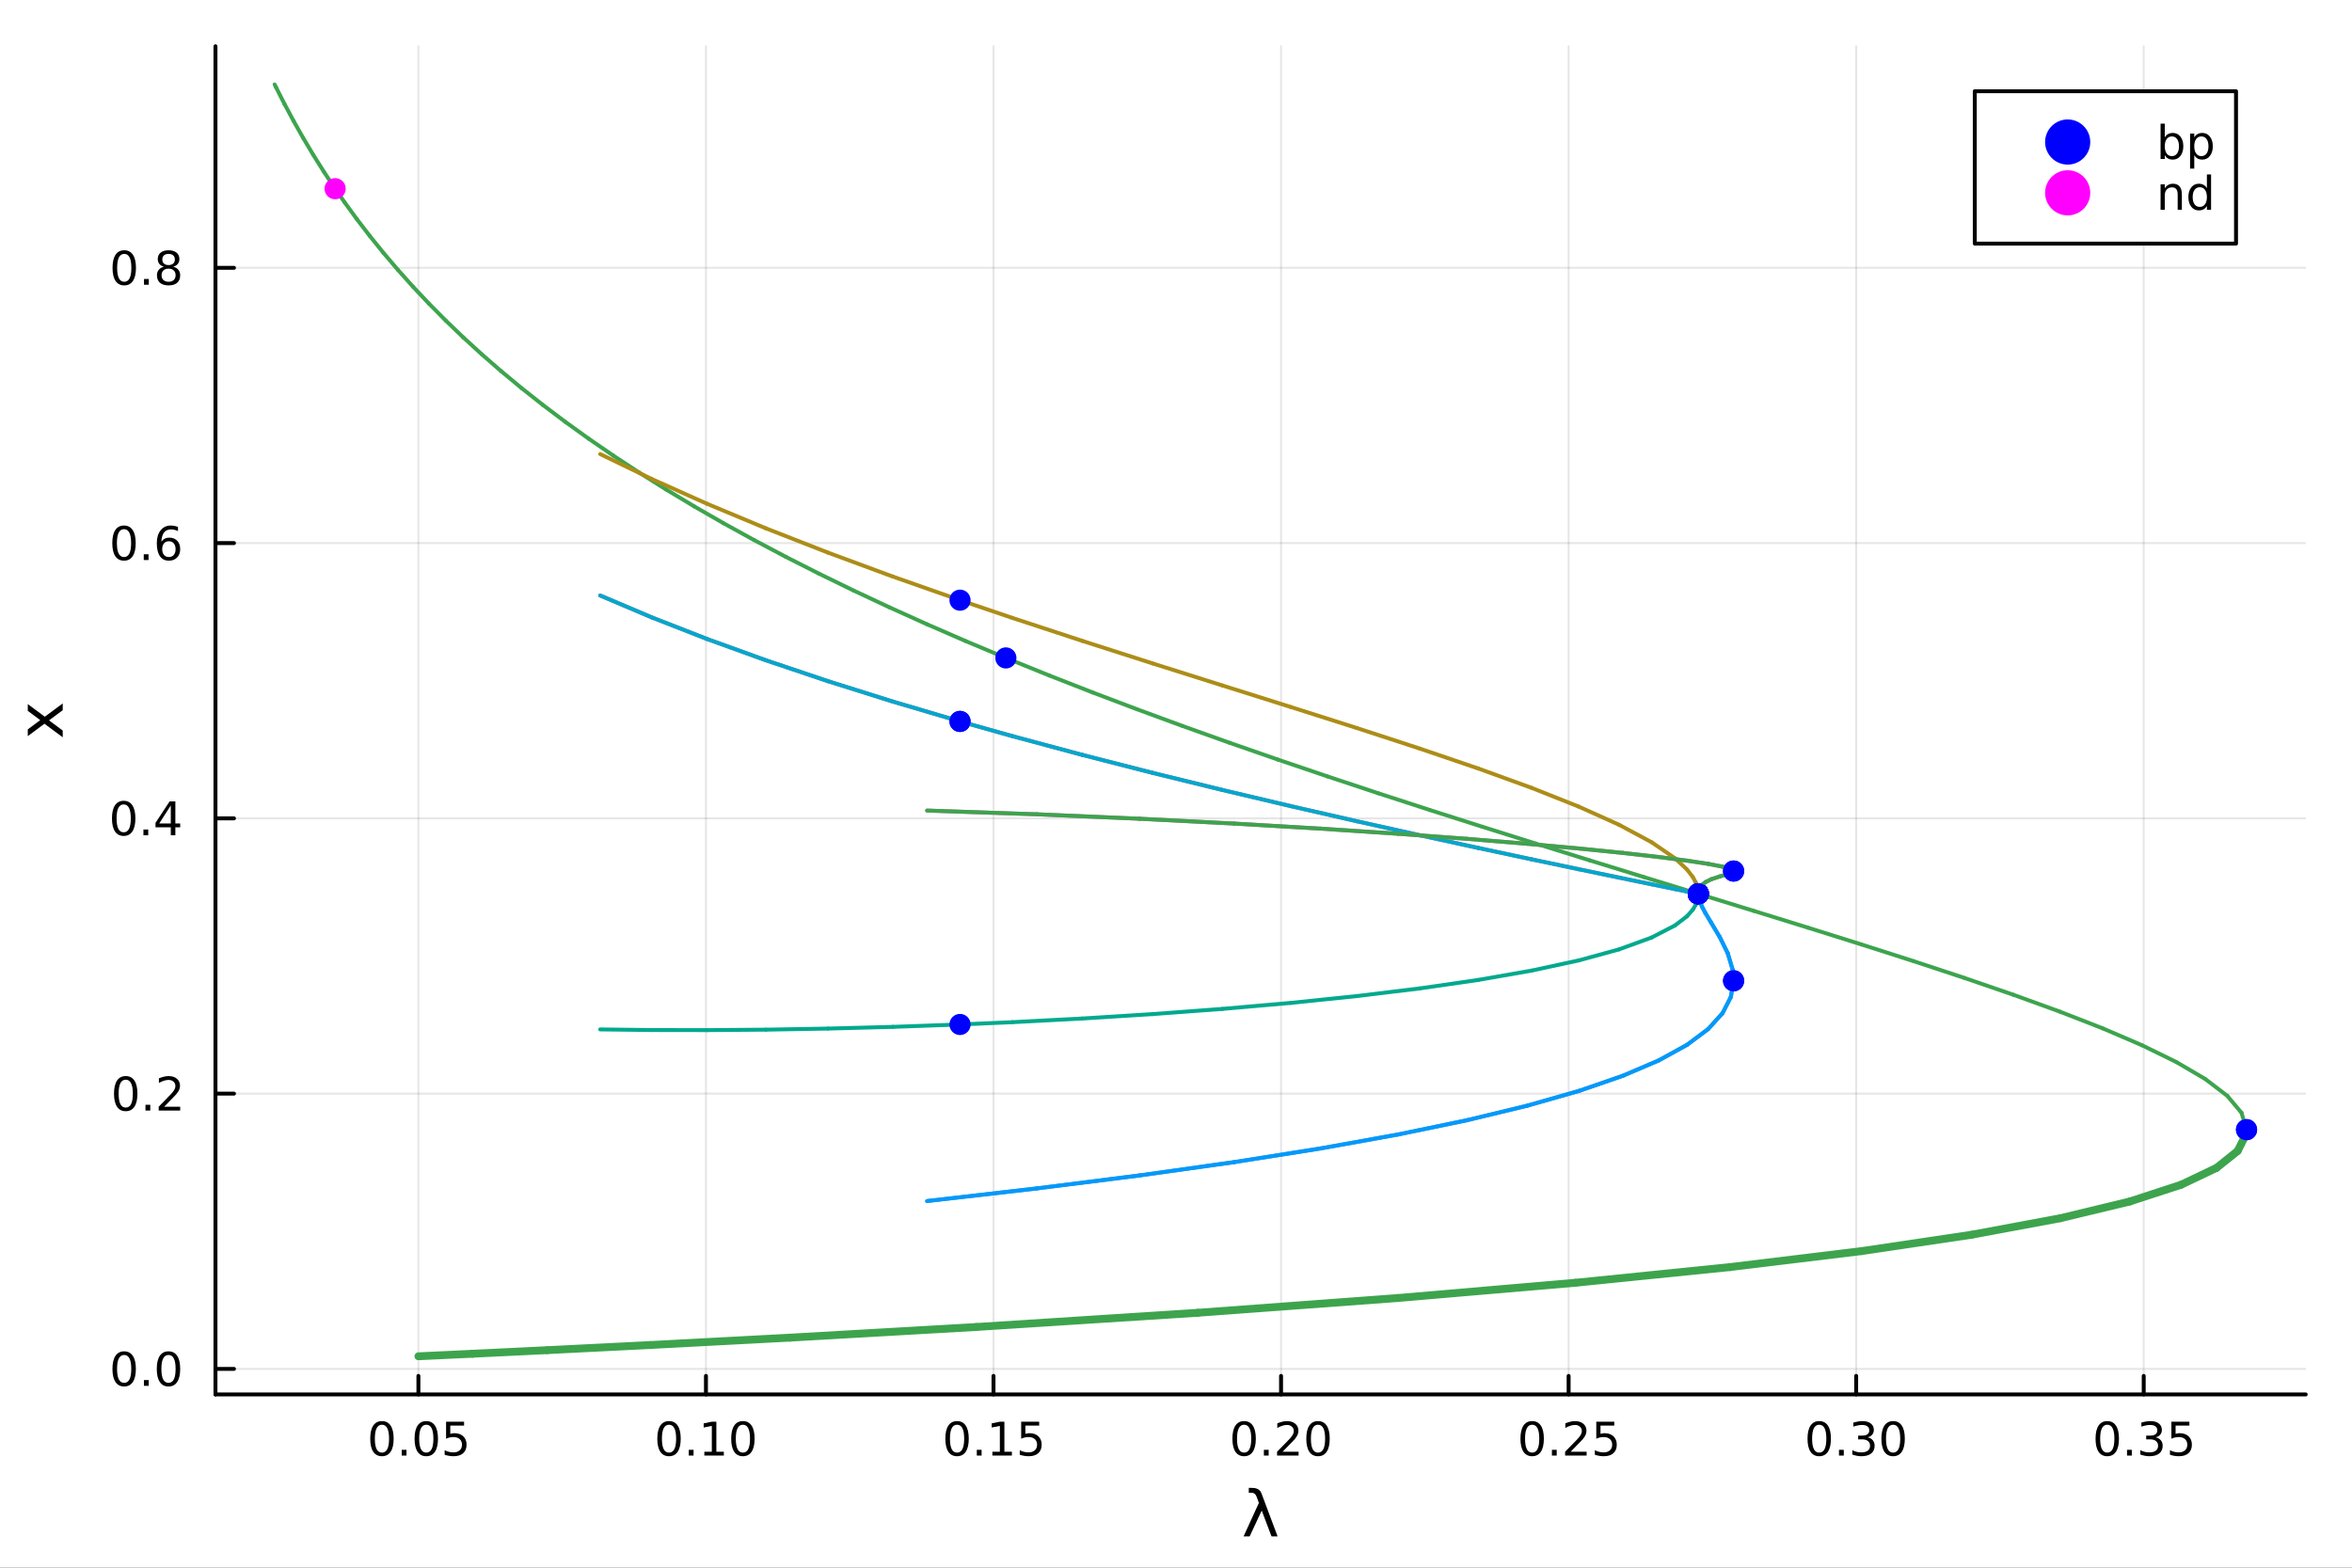 <?xml version="1.0" encoding="utf-8"?>
<svg xmlns="http://www.w3.org/2000/svg" xmlns:xlink="http://www.w3.org/1999/xlink" width="600" height="400" viewBox="0 0 2400 1600">
<rect x="0" y="0" width="2400" height="1600" fill="#333333" stroke="none"/>
<defs>
  <clipPath id="clip390">
    <rect x="0" y="0" width="2400" height="1600"/>
  </clipPath>
</defs>
<path clip-path="url(#clip390)" d="M0 1600 L2400 1600 L2400 0 L0 0  Z" fill="#ffffff" fill-rule="evenodd" fill-opacity="1"/>
<defs>
  <clipPath id="clip391">
    <rect x="480" y="0" width="1681" height="1600"/>
  </clipPath>
</defs>
<path clip-path="url(#clip390)" d="M219.866 1423.18 L2352.76 1423.18 L2352.76 47.244 L219.866 47.244  Z" fill="#ffffff" fill-rule="evenodd" fill-opacity="1"/>
<defs>
  <clipPath id="clip392">
    <rect x="219" y="47" width="2134" height="1377"/>
  </clipPath>
</defs>
<polyline clip-path="url(#clip392)" style="stroke:#000000; stroke-linecap:round; stroke-linejoin:round; stroke-width:2; stroke-opacity:0.1; fill:none" points="426.942,1423.18 426.942,47.244 "/>
<polyline clip-path="url(#clip392)" style="stroke:#000000; stroke-linecap:round; stroke-linejoin:round; stroke-width:2; stroke-opacity:0.1; fill:none" points="720.362,1423.18 720.362,47.244 "/>
<polyline clip-path="url(#clip392)" style="stroke:#000000; stroke-linecap:round; stroke-linejoin:round; stroke-width:2; stroke-opacity:0.1; fill:none" points="1013.78,1423.18 1013.78,47.244 "/>
<polyline clip-path="url(#clip392)" style="stroke:#000000; stroke-linecap:round; stroke-linejoin:round; stroke-width:2; stroke-opacity:0.1; fill:none" points="1307.2,1423.18 1307.2,47.244 "/>
<polyline clip-path="url(#clip392)" style="stroke:#000000; stroke-linecap:round; stroke-linejoin:round; stroke-width:2; stroke-opacity:0.1; fill:none" points="1600.63,1423.18 1600.63,47.244 "/>
<polyline clip-path="url(#clip392)" style="stroke:#000000; stroke-linecap:round; stroke-linejoin:round; stroke-width:2; stroke-opacity:0.1; fill:none" points="1894.05,1423.18 1894.05,47.244 "/>
<polyline clip-path="url(#clip392)" style="stroke:#000000; stroke-linecap:round; stroke-linejoin:round; stroke-width:2; stroke-opacity:0.1; fill:none" points="2187.47,1423.18 2187.47,47.244 "/>
<polyline clip-path="url(#clip392)" style="stroke:#000000; stroke-linecap:round; stroke-linejoin:round; stroke-width:2; stroke-opacity:0.1; fill:none" points="219.866,1397.11 2352.76,1397.11 "/>
<polyline clip-path="url(#clip392)" style="stroke:#000000; stroke-linecap:round; stroke-linejoin:round; stroke-width:2; stroke-opacity:0.1; fill:none" points="219.866,1116.16 2352.76,1116.16 "/>
<polyline clip-path="url(#clip392)" style="stroke:#000000; stroke-linecap:round; stroke-linejoin:round; stroke-width:2; stroke-opacity:0.1; fill:none" points="219.866,835.219 2352.76,835.219 "/>
<polyline clip-path="url(#clip392)" style="stroke:#000000; stroke-linecap:round; stroke-linejoin:round; stroke-width:2; stroke-opacity:0.1; fill:none" points="219.866,554.276 2352.76,554.276 "/>
<polyline clip-path="url(#clip392)" style="stroke:#000000; stroke-linecap:round; stroke-linejoin:round; stroke-width:2; stroke-opacity:0.1; fill:none" points="219.866,273.333 2352.76,273.333 "/>
<polyline clip-path="url(#clip390)" style="stroke:#000000; stroke-linecap:round; stroke-linejoin:round; stroke-width:4; stroke-opacity:1; fill:none" points="219.866,1423.18 2352.76,1423.18 "/>
<polyline clip-path="url(#clip390)" style="stroke:#000000; stroke-linecap:round; stroke-linejoin:round; stroke-width:4; stroke-opacity:1; fill:none" points="426.942,1423.18 426.942,1404.28 "/>
<polyline clip-path="url(#clip390)" style="stroke:#000000; stroke-linecap:round; stroke-linejoin:round; stroke-width:4; stroke-opacity:1; fill:none" points="720.362,1423.18 720.362,1404.28 "/>
<polyline clip-path="url(#clip390)" style="stroke:#000000; stroke-linecap:round; stroke-linejoin:round; stroke-width:4; stroke-opacity:1; fill:none" points="1013.78,1423.18 1013.78,1404.28 "/>
<polyline clip-path="url(#clip390)" style="stroke:#000000; stroke-linecap:round; stroke-linejoin:round; stroke-width:4; stroke-opacity:1; fill:none" points="1307.2,1423.18 1307.2,1404.28 "/>
<polyline clip-path="url(#clip390)" style="stroke:#000000; stroke-linecap:round; stroke-linejoin:round; stroke-width:4; stroke-opacity:1; fill:none" points="1600.63,1423.18 1600.63,1404.28 "/>
<polyline clip-path="url(#clip390)" style="stroke:#000000; stroke-linecap:round; stroke-linejoin:round; stroke-width:4; stroke-opacity:1; fill:none" points="1894.05,1423.18 1894.05,1404.28 "/>
<polyline clip-path="url(#clip390)" style="stroke:#000000; stroke-linecap:round; stroke-linejoin:round; stroke-width:4; stroke-opacity:1; fill:none" points="2187.47,1423.18 2187.47,1404.28 "/>
<path clip-path="url(#clip390)" d="M389.743 1454.1 Q386.132 1454.1 384.303 1457.66 Q382.497 1461.2 382.497 1468.33 Q382.497 1475.44 384.303 1479.01 Q386.132 1482.55 389.743 1482.55 Q393.377 1482.55 395.182 1479.01 Q397.011 1475.44 397.011 1468.33 Q397.011 1461.2 395.182 1457.66 Q393.377 1454.1 389.743 1454.1 M389.743 1450.39 Q395.553 1450.39 398.608 1455 Q401.687 1459.58 401.687 1468.33 Q401.687 1477.06 398.608 1481.67 Q395.553 1486.25 389.743 1486.25 Q383.932 1486.25 380.854 1481.67 Q377.798 1477.06 377.798 1468.33 Q377.798 1459.58 380.854 1455 Q383.932 1450.39 389.743 1450.39 Z" fill="#000000" fill-rule="nonzero" fill-opacity="1" /><path clip-path="url(#clip390)" d="M409.905 1479.7 L414.789 1479.7 L414.789 1485.58 L409.905 1485.58 L409.905 1479.7 Z" fill="#000000" fill-rule="nonzero" fill-opacity="1" /><path clip-path="url(#clip390)" d="M434.974 1454.1 Q431.363 1454.1 429.534 1457.66 Q427.729 1461.2 427.729 1468.33 Q427.729 1475.44 429.534 1479.01 Q431.363 1482.55 434.974 1482.55 Q438.608 1482.55 440.414 1479.01 Q442.242 1475.44 442.242 1468.33 Q442.242 1461.2 440.414 1457.66 Q438.608 1454.1 434.974 1454.1 M434.974 1450.39 Q440.784 1450.39 443.84 1455 Q446.918 1459.58 446.918 1468.33 Q446.918 1477.06 443.84 1481.67 Q440.784 1486.25 434.974 1486.25 Q429.164 1486.25 426.085 1481.67 Q423.03 1477.06 423.03 1468.33 Q423.03 1459.58 426.085 1455 Q429.164 1450.39 434.974 1450.39 Z" fill="#000000" fill-rule="nonzero" fill-opacity="1" /><path clip-path="url(#clip390)" d="M455.182 1451.02 L473.539 1451.02 L473.539 1454.96 L459.465 1454.96 L459.465 1463.43 Q460.483 1463.08 461.502 1462.92 Q462.52 1462.73 463.539 1462.73 Q469.326 1462.73 472.705 1465.9 Q476.085 1469.08 476.085 1474.49 Q476.085 1480.07 472.613 1483.17 Q469.14 1486.25 462.821 1486.25 Q460.645 1486.25 458.377 1485.88 Q456.131 1485.51 453.724 1484.77 L453.724 1480.07 Q455.807 1481.2 458.029 1481.76 Q460.252 1482.32 462.728 1482.32 Q466.733 1482.32 469.071 1480.21 Q471.409 1478.1 471.409 1474.49 Q471.409 1470.88 469.071 1468.77 Q466.733 1466.67 462.728 1466.67 Q460.853 1466.67 458.978 1467.08 Q457.127 1467.5 455.182 1468.38 L455.182 1451.02 Z" fill="#000000" fill-rule="nonzero" fill-opacity="1" /><path clip-path="url(#clip390)" d="M682.666 1454.1 Q679.055 1454.1 677.226 1457.66 Q675.421 1461.2 675.421 1468.33 Q675.421 1475.44 677.226 1479.01 Q679.055 1482.55 682.666 1482.55 Q686.3 1482.55 688.106 1479.01 Q689.934 1475.44 689.934 1468.33 Q689.934 1461.2 688.106 1457.66 Q686.3 1454.1 682.666 1454.1 M682.666 1450.39 Q688.476 1450.39 691.532 1455 Q694.61 1459.58 694.61 1468.33 Q694.61 1477.06 691.532 1481.67 Q688.476 1486.25 682.666 1486.25 Q676.856 1486.25 673.777 1481.67 Q670.722 1477.06 670.722 1468.33 Q670.722 1459.58 673.777 1455 Q676.856 1450.39 682.666 1450.39 Z" fill="#000000" fill-rule="nonzero" fill-opacity="1" /><path clip-path="url(#clip390)" d="M702.828 1479.7 L707.712 1479.7 L707.712 1485.58 L702.828 1485.58 L702.828 1479.7 Z" fill="#000000" fill-rule="nonzero" fill-opacity="1" /><path clip-path="url(#clip390)" d="M718.707 1481.64 L726.346 1481.64 L726.346 1455.28 L718.036 1456.95 L718.036 1452.69 L726.3 1451.02 L730.976 1451.02 L730.976 1481.64 L738.615 1481.64 L738.615 1485.58 L718.707 1485.58 L718.707 1481.64 Z" fill="#000000" fill-rule="nonzero" fill-opacity="1" /><path clip-path="url(#clip390)" d="M758.059 1454.1 Q754.448 1454.1 752.619 1457.66 Q750.814 1461.2 750.814 1468.33 Q750.814 1475.44 752.619 1479.01 Q754.448 1482.55 758.059 1482.55 Q761.693 1482.55 763.499 1479.01 Q765.327 1475.44 765.327 1468.33 Q765.327 1461.2 763.499 1457.66 Q761.693 1454.1 758.059 1454.1 M758.059 1450.39 Q763.869 1450.39 766.925 1455 Q770.003 1459.58 770.003 1468.33 Q770.003 1477.06 766.925 1481.67 Q763.869 1486.25 758.059 1486.25 Q752.249 1486.25 749.17 1481.67 Q746.115 1477.06 746.115 1468.33 Q746.115 1459.58 749.17 1455 Q752.249 1450.39 758.059 1450.39 Z" fill="#000000" fill-rule="nonzero" fill-opacity="1" /><path clip-path="url(#clip390)" d="M976.584 1454.1 Q972.973 1454.1 971.145 1457.66 Q969.339 1461.2 969.339 1468.33 Q969.339 1475.44 971.145 1479.01 Q972.973 1482.55 976.584 1482.55 Q980.219 1482.55 982.024 1479.01 Q983.853 1475.44 983.853 1468.33 Q983.853 1461.2 982.024 1457.66 Q980.219 1454.1 976.584 1454.1 M976.584 1450.39 Q982.395 1450.39 985.45 1455 Q988.529 1459.58 988.529 1468.33 Q988.529 1477.06 985.45 1481.67 Q982.395 1486.25 976.584 1486.25 Q970.774 1486.25 967.696 1481.67 Q964.64 1477.06 964.64 1468.33 Q964.64 1459.58 967.696 1455 Q970.774 1450.39 976.584 1450.39 Z" fill="#000000" fill-rule="nonzero" fill-opacity="1" /><path clip-path="url(#clip390)" d="M996.746 1479.7 L1001.63 1479.7 L1001.63 1485.58 L996.746 1485.58 L996.746 1479.7 Z" fill="#000000" fill-rule="nonzero" fill-opacity="1" /><path clip-path="url(#clip390)" d="M1012.63 1481.64 L1020.26 1481.64 L1020.26 1455.28 L1011.95 1456.95 L1011.95 1452.69 L1020.22 1451.02 L1024.89 1451.02 L1024.89 1481.64 L1032.53 1481.64 L1032.53 1485.58 L1012.63 1485.58 L1012.63 1481.64 Z" fill="#000000" fill-rule="nonzero" fill-opacity="1" /><path clip-path="url(#clip390)" d="M1042.02 1451.02 L1060.38 1451.02 L1060.38 1454.96 L1046.31 1454.96 L1046.31 1463.43 Q1047.32 1463.08 1048.34 1462.92 Q1049.36 1462.73 1050.38 1462.73 Q1056.17 1462.73 1059.55 1465.9 Q1062.93 1469.08 1062.93 1474.49 Q1062.93 1480.07 1059.45 1483.17 Q1055.98 1486.25 1049.66 1486.25 Q1047.49 1486.25 1045.22 1485.88 Q1042.97 1485.51 1040.57 1484.77 L1040.57 1480.07 Q1042.65 1481.2 1044.87 1481.76 Q1047.09 1482.32 1049.57 1482.32 Q1053.57 1482.32 1055.91 1480.21 Q1058.25 1478.1 1058.25 1474.49 Q1058.25 1470.88 1055.91 1468.77 Q1053.57 1466.67 1049.57 1466.67 Q1047.7 1466.67 1045.82 1467.08 Q1043.97 1467.5 1042.02 1468.38 L1042.02 1451.02 Z" fill="#000000" fill-rule="nonzero" fill-opacity="1" /><path clip-path="url(#clip390)" d="M1269.51 1454.1 Q1265.9 1454.1 1264.07 1457.66 Q1262.26 1461.2 1262.26 1468.33 Q1262.26 1475.44 1264.07 1479.01 Q1265.9 1482.55 1269.51 1482.55 Q1273.14 1482.55 1274.95 1479.01 Q1276.78 1475.44 1276.78 1468.33 Q1276.78 1461.2 1274.95 1457.66 Q1273.14 1454.1 1269.51 1454.1 M1269.51 1450.39 Q1275.32 1450.39 1278.37 1455 Q1281.45 1459.58 1281.45 1468.33 Q1281.45 1477.06 1278.37 1481.67 Q1275.32 1486.25 1269.51 1486.25 Q1263.7 1486.25 1260.62 1481.67 Q1257.56 1477.06 1257.56 1468.33 Q1257.56 1459.58 1260.62 1455 Q1263.7 1450.39 1269.51 1450.39 Z" fill="#000000" fill-rule="nonzero" fill-opacity="1" /><path clip-path="url(#clip390)" d="M1289.67 1479.7 L1294.55 1479.7 L1294.55 1485.58 L1289.67 1485.58 L1289.67 1479.7 Z" fill="#000000" fill-rule="nonzero" fill-opacity="1" /><path clip-path="url(#clip390)" d="M1308.77 1481.64 L1325.09 1481.64 L1325.09 1485.58 L1303.14 1485.58 L1303.14 1481.64 Q1305.8 1478.89 1310.39 1474.26 Q1314.99 1469.61 1316.17 1468.27 Q1318.42 1465.74 1319.3 1464.01 Q1320.2 1462.25 1320.2 1460.56 Q1320.2 1457.8 1318.26 1456.07 Q1316.34 1454.33 1313.23 1454.33 Q1311.04 1454.33 1308.58 1455.09 Q1306.15 1455.86 1303.37 1457.41 L1303.37 1452.69 Q1306.2 1451.55 1308.65 1450.97 Q1311.1 1450.39 1313.14 1450.39 Q1318.51 1450.39 1321.71 1453.08 Q1324.9 1455.77 1324.9 1460.26 Q1324.9 1462.39 1324.09 1464.31 Q1323.3 1466.2 1321.2 1468.8 Q1320.62 1469.47 1317.52 1472.69 Q1314.41 1475.88 1308.77 1481.64 Z" fill="#000000" fill-rule="nonzero" fill-opacity="1" /><path clip-path="url(#clip390)" d="M1344.9 1454.1 Q1341.29 1454.1 1339.46 1457.66 Q1337.66 1461.2 1337.66 1468.33 Q1337.66 1475.44 1339.46 1479.01 Q1341.29 1482.55 1344.9 1482.55 Q1348.54 1482.55 1350.34 1479.01 Q1352.17 1475.44 1352.17 1468.33 Q1352.17 1461.2 1350.34 1457.66 Q1348.54 1454.1 1344.9 1454.1 M1344.9 1450.39 Q1350.71 1450.39 1353.77 1455 Q1356.85 1459.58 1356.85 1468.33 Q1356.85 1477.06 1353.77 1481.67 Q1350.71 1486.25 1344.9 1486.25 Q1339.09 1486.25 1336.01 1481.67 Q1332.96 1477.06 1332.96 1468.33 Q1332.96 1459.58 1336.01 1455 Q1339.09 1450.39 1344.9 1450.39 Z" fill="#000000" fill-rule="nonzero" fill-opacity="1" /><path clip-path="url(#clip390)" d="M1563.43 1454.1 Q1559.82 1454.1 1557.99 1457.66 Q1556.18 1461.2 1556.18 1468.33 Q1556.18 1475.44 1557.99 1479.01 Q1559.82 1482.55 1563.43 1482.55 Q1567.06 1482.55 1568.87 1479.01 Q1570.69 1475.44 1570.69 1468.33 Q1570.69 1461.2 1568.87 1457.66 Q1567.06 1454.1 1563.43 1454.1 M1563.43 1450.39 Q1569.24 1450.39 1572.29 1455 Q1575.37 1459.58 1575.37 1468.33 Q1575.37 1477.06 1572.29 1481.67 Q1569.24 1486.25 1563.43 1486.25 Q1557.62 1486.25 1554.54 1481.67 Q1551.48 1477.06 1551.48 1468.33 Q1551.48 1459.58 1554.54 1455 Q1557.62 1450.39 1563.43 1450.39 Z" fill="#000000" fill-rule="nonzero" fill-opacity="1" /><path clip-path="url(#clip390)" d="M1583.59 1479.7 L1588.47 1479.7 L1588.47 1485.58 L1583.59 1485.58 L1583.59 1479.7 Z" fill="#000000" fill-rule="nonzero" fill-opacity="1" /><path clip-path="url(#clip390)" d="M1602.69 1481.64 L1619 1481.64 L1619 1485.58 L1597.06 1485.58 L1597.06 1481.64 Q1599.72 1478.89 1604.31 1474.26 Q1608.91 1469.61 1610.09 1468.27 Q1612.34 1465.74 1613.22 1464.01 Q1614.12 1462.25 1614.12 1460.56 Q1614.12 1457.8 1612.18 1456.07 Q1610.25 1454.33 1607.15 1454.33 Q1604.95 1454.33 1602.5 1455.09 Q1600.07 1455.86 1597.29 1457.41 L1597.29 1452.69 Q1600.12 1451.55 1602.57 1450.97 Q1605.02 1450.39 1607.06 1450.39 Q1612.43 1450.39 1615.63 1453.08 Q1618.82 1455.77 1618.82 1460.26 Q1618.82 1462.39 1618.01 1464.31 Q1617.22 1466.2 1615.12 1468.8 Q1614.54 1469.47 1611.44 1472.69 Q1608.33 1475.88 1602.69 1481.64 Z" fill="#000000" fill-rule="nonzero" fill-opacity="1" /><path clip-path="url(#clip390)" d="M1628.87 1451.02 L1647.22 1451.02 L1647.22 1454.96 L1633.15 1454.96 L1633.15 1463.43 Q1634.17 1463.08 1635.19 1462.92 Q1636.2 1462.73 1637.22 1462.73 Q1643.01 1462.73 1646.39 1465.9 Q1649.77 1469.08 1649.77 1474.49 Q1649.77 1480.07 1646.3 1483.17 Q1642.82 1486.25 1636.5 1486.25 Q1634.33 1486.25 1632.06 1485.88 Q1629.81 1485.51 1627.41 1484.77 L1627.41 1480.07 Q1629.49 1481.2 1631.71 1481.76 Q1633.94 1482.32 1636.41 1482.32 Q1640.42 1482.32 1642.75 1480.21 Q1645.09 1478.1 1645.09 1474.49 Q1645.09 1470.88 1642.75 1468.77 Q1640.42 1466.67 1636.41 1466.67 Q1634.54 1466.67 1632.66 1467.08 Q1630.81 1467.5 1628.87 1468.38 L1628.87 1451.02 Z" fill="#000000" fill-rule="nonzero" fill-opacity="1" /><path clip-path="url(#clip390)" d="M1856.35 1454.1 Q1852.74 1454.1 1850.91 1457.66 Q1849.1 1461.2 1849.1 1468.33 Q1849.1 1475.44 1850.91 1479.01 Q1852.74 1482.55 1856.35 1482.55 Q1859.98 1482.55 1861.79 1479.01 Q1863.62 1475.44 1863.62 1468.33 Q1863.62 1461.2 1861.79 1457.66 Q1859.98 1454.1 1856.35 1454.1 M1856.35 1450.39 Q1862.16 1450.39 1865.22 1455 Q1868.29 1459.58 1868.29 1468.33 Q1868.29 1477.06 1865.22 1481.67 Q1862.16 1486.25 1856.35 1486.25 Q1850.54 1486.25 1847.46 1481.67 Q1844.41 1477.06 1844.41 1468.33 Q1844.41 1459.58 1847.46 1455 Q1850.54 1450.39 1856.35 1450.39 Z" fill="#000000" fill-rule="nonzero" fill-opacity="1" /><path clip-path="url(#clip390)" d="M1876.51 1479.7 L1881.4 1479.7 L1881.4 1485.58 L1876.51 1485.58 L1876.51 1479.7 Z" fill="#000000" fill-rule="nonzero" fill-opacity="1" /><path clip-path="url(#clip390)" d="M1905.75 1466.95 Q1909.1 1467.66 1910.98 1469.93 Q1912.88 1472.2 1912.88 1475.53 Q1912.88 1480.65 1909.36 1483.45 Q1905.84 1486.25 1899.36 1486.25 Q1897.18 1486.25 1894.87 1485.81 Q1892.58 1485.39 1890.12 1484.54 L1890.12 1480.02 Q1892.07 1481.16 1894.38 1481.74 Q1896.7 1482.32 1899.22 1482.32 Q1903.62 1482.32 1905.91 1480.58 Q1908.22 1478.84 1908.22 1475.53 Q1908.22 1472.48 1906.07 1470.77 Q1903.94 1469.03 1900.12 1469.03 L1896.09 1469.03 L1896.09 1465.19 L1900.31 1465.19 Q1903.76 1465.19 1905.59 1463.82 Q1907.41 1462.43 1907.41 1459.84 Q1907.41 1457.18 1905.52 1455.77 Q1903.64 1454.33 1900.12 1454.33 Q1898.2 1454.33 1896 1454.75 Q1893.8 1455.16 1891.16 1456.04 L1891.16 1451.88 Q1893.83 1451.14 1896.14 1450.77 Q1898.48 1450.39 1900.54 1450.39 Q1905.86 1450.39 1908.97 1452.83 Q1912.07 1455.23 1912.07 1459.35 Q1912.07 1462.22 1910.42 1464.21 Q1908.78 1466.18 1905.75 1466.95 Z" fill="#000000" fill-rule="nonzero" fill-opacity="1" /><path clip-path="url(#clip390)" d="M1931.74 1454.1 Q1928.13 1454.1 1926.3 1457.66 Q1924.5 1461.2 1924.5 1468.33 Q1924.5 1475.44 1926.3 1479.01 Q1928.13 1482.55 1931.74 1482.55 Q1935.38 1482.55 1937.18 1479.01 Q1939.01 1475.44 1939.01 1468.33 Q1939.01 1461.2 1937.18 1457.66 Q1935.38 1454.1 1931.74 1454.1 M1931.74 1450.39 Q1937.55 1450.39 1940.61 1455 Q1943.69 1459.58 1943.69 1468.33 Q1943.69 1477.06 1940.61 1481.67 Q1937.55 1486.25 1931.74 1486.25 Q1925.93 1486.25 1922.85 1481.67 Q1919.8 1477.06 1919.8 1468.33 Q1919.8 1459.58 1922.85 1455 Q1925.93 1450.39 1931.74 1450.39 Z" fill="#000000" fill-rule="nonzero" fill-opacity="1" /><path clip-path="url(#clip390)" d="M2150.27 1454.1 Q2146.66 1454.1 2144.83 1457.66 Q2143.02 1461.2 2143.02 1468.33 Q2143.02 1475.44 2144.83 1479.01 Q2146.66 1482.55 2150.27 1482.55 Q2153.9 1482.55 2155.71 1479.01 Q2157.54 1475.44 2157.54 1468.33 Q2157.54 1461.2 2155.71 1457.66 Q2153.9 1454.1 2150.27 1454.1 M2150.27 1450.39 Q2156.08 1450.39 2159.13 1455 Q2162.21 1459.58 2162.21 1468.33 Q2162.21 1477.06 2159.13 1481.67 Q2156.08 1486.25 2150.27 1486.25 Q2144.46 1486.25 2141.38 1481.67 Q2138.32 1477.06 2138.32 1468.33 Q2138.32 1459.58 2141.38 1455 Q2144.46 1450.39 2150.27 1450.39 Z" fill="#000000" fill-rule="nonzero" fill-opacity="1" /><path clip-path="url(#clip390)" d="M2170.43 1479.7 L2175.31 1479.7 L2175.31 1485.58 L2170.43 1485.58 L2170.43 1479.7 Z" fill="#000000" fill-rule="nonzero" fill-opacity="1" /><path clip-path="url(#clip390)" d="M2199.67 1466.95 Q2203.02 1467.66 2204.9 1469.93 Q2206.8 1472.2 2206.8 1475.53 Q2206.8 1480.65 2203.28 1483.45 Q2199.76 1486.25 2193.28 1486.25 Q2191.1 1486.25 2188.79 1485.81 Q2186.49 1485.39 2184.04 1484.54 L2184.04 1480.02 Q2185.99 1481.16 2188.3 1481.74 Q2190.62 1482.32 2193.14 1482.32 Q2197.54 1482.32 2199.83 1480.58 Q2202.14 1478.84 2202.14 1475.53 Q2202.14 1472.48 2199.99 1470.77 Q2197.86 1469.03 2194.04 1469.03 L2190.01 1469.03 L2190.01 1465.19 L2194.23 1465.19 Q2197.68 1465.19 2199.5 1463.82 Q2201.33 1462.43 2201.33 1459.84 Q2201.33 1457.18 2199.43 1455.77 Q2197.56 1454.33 2194.04 1454.33 Q2192.12 1454.33 2189.92 1454.75 Q2187.72 1455.16 2185.08 1456.04 L2185.08 1451.88 Q2187.74 1451.14 2190.06 1450.77 Q2192.4 1450.39 2194.46 1450.39 Q2199.78 1450.39 2202.88 1452.83 Q2205.99 1455.23 2205.99 1459.35 Q2205.99 1462.22 2204.34 1464.21 Q2202.7 1466.18 2199.67 1466.95 Z" fill="#000000" fill-rule="nonzero" fill-opacity="1" /><path clip-path="url(#clip390)" d="M2215.71 1451.02 L2234.06 1451.02 L2234.06 1454.96 L2219.99 1454.96 L2219.99 1463.43 Q2221.01 1463.08 2222.03 1462.92 Q2223.05 1462.73 2224.06 1462.73 Q2229.85 1462.73 2233.23 1465.9 Q2236.61 1469.08 2236.61 1474.49 Q2236.61 1480.07 2233.14 1483.17 Q2229.67 1486.25 2223.35 1486.25 Q2221.17 1486.25 2218.9 1485.88 Q2216.66 1485.51 2214.25 1484.77 L2214.25 1480.07 Q2216.33 1481.2 2218.55 1481.76 Q2220.78 1482.32 2223.25 1482.32 Q2227.26 1482.32 2229.6 1480.21 Q2231.93 1478.1 2231.93 1474.49 Q2231.93 1470.88 2229.6 1468.77 Q2227.26 1466.67 2223.25 1466.67 Q2221.38 1466.67 2219.5 1467.08 Q2217.65 1467.5 2215.71 1468.38 L2215.71 1451.02 Z" fill="#000000" fill-rule="nonzero" fill-opacity="1" /><path clip-path="url(#clip390)" d="M1287.2 1524.09 L1303.66 1568.04 L1297.45 1568.04 L1287.46 1541.69 L1275.17 1568.04 L1268.96 1568.04 L1284.59 1533.86 L1282.24 1527.56 Q1280.74 1523.55 1277.34 1523.55 L1274.28 1523.55 L1274.28 1518.52 L1278 1518.58 Q1285.2 1518.68 1287.2 1524.09 Z" fill="#000000" fill-rule="nonzero" fill-opacity="1" /><polyline clip-path="url(#clip390)" style="stroke:#000000; stroke-linecap:round; stroke-linejoin:round; stroke-width:4; stroke-opacity:1; fill:none" points="219.866,1423.18 219.866,47.244 "/>
<polyline clip-path="url(#clip390)" style="stroke:#000000; stroke-linecap:round; stroke-linejoin:round; stroke-width:4; stroke-opacity:1; fill:none" points="219.866,1397.11 238.764,1397.11 "/>
<polyline clip-path="url(#clip390)" style="stroke:#000000; stroke-linecap:round; stroke-linejoin:round; stroke-width:4; stroke-opacity:1; fill:none" points="219.866,1116.16 238.764,1116.16 "/>
<polyline clip-path="url(#clip390)" style="stroke:#000000; stroke-linecap:round; stroke-linejoin:round; stroke-width:4; stroke-opacity:1; fill:none" points="219.866,835.219 238.764,835.219 "/>
<polyline clip-path="url(#clip390)" style="stroke:#000000; stroke-linecap:round; stroke-linejoin:round; stroke-width:4; stroke-opacity:1; fill:none" points="219.866,554.276 238.764,554.276 "/>
<polyline clip-path="url(#clip390)" style="stroke:#000000; stroke-linecap:round; stroke-linejoin:round; stroke-width:4; stroke-opacity:1; fill:none" points="219.866,273.333 238.764,273.333 "/>
<path clip-path="url(#clip390)" d="M126.691 1382.9 Q123.08 1382.9 121.251 1386.47 Q119.445 1390.01 119.445 1397.14 Q119.445 1404.25 121.251 1407.81 Q123.08 1411.35 126.691 1411.35 Q130.325 1411.35 132.13 1407.81 Q133.959 1404.25 133.959 1397.14 Q133.959 1390.01 132.13 1386.47 Q130.325 1382.9 126.691 1382.9 M126.691 1379.2 Q132.501 1379.2 135.556 1383.81 Q138.635 1388.39 138.635 1397.14 Q138.635 1405.87 135.556 1410.47 Q132.501 1415.06 126.691 1415.06 Q120.88 1415.06 117.802 1410.47 Q114.746 1405.87 114.746 1397.14 Q114.746 1388.39 117.802 1383.81 Q120.88 1379.2 126.691 1379.2 Z" fill="#000000" fill-rule="nonzero" fill-opacity="1" /><path clip-path="url(#clip390)" d="M146.853 1408.51 L151.737 1408.51 L151.737 1414.39 L146.853 1414.39 L146.853 1408.51 Z" fill="#000000" fill-rule="nonzero" fill-opacity="1" /><path clip-path="url(#clip390)" d="M171.922 1382.9 Q168.311 1382.9 166.482 1386.47 Q164.677 1390.01 164.677 1397.14 Q164.677 1404.25 166.482 1407.81 Q168.311 1411.35 171.922 1411.35 Q175.556 1411.35 177.362 1407.81 Q179.19 1404.25 179.19 1397.14 Q179.19 1390.01 177.362 1386.47 Q175.556 1382.9 171.922 1382.9 M171.922 1379.2 Q177.732 1379.2 180.788 1383.81 Q183.866 1388.39 183.866 1397.14 Q183.866 1405.87 180.788 1410.47 Q177.732 1415.06 171.922 1415.06 Q166.112 1415.06 163.033 1410.47 Q159.978 1405.87 159.978 1397.14 Q159.978 1388.39 163.033 1383.81 Q166.112 1379.2 171.922 1379.2 Z" fill="#000000" fill-rule="nonzero" fill-opacity="1" /><path clip-path="url(#clip390)" d="M128.288 1101.96 Q124.677 1101.96 122.848 1105.53 Q121.043 1109.07 121.043 1116.2 Q121.043 1123.3 122.848 1126.87 Q124.677 1130.41 128.288 1130.41 Q131.922 1130.41 133.728 1126.87 Q135.556 1123.3 135.556 1116.2 Q135.556 1109.07 133.728 1105.53 Q131.922 1101.96 128.288 1101.96 M128.288 1098.26 Q134.098 1098.26 137.154 1102.86 Q140.232 1107.45 140.232 1116.2 Q140.232 1124.92 137.154 1129.53 Q134.098 1134.11 128.288 1134.11 Q122.478 1134.11 119.399 1129.53 Q116.343 1124.92 116.343 1116.2 Q116.343 1107.45 119.399 1102.86 Q122.478 1098.26 128.288 1098.26 Z" fill="#000000" fill-rule="nonzero" fill-opacity="1" /><path clip-path="url(#clip390)" d="M148.45 1127.56 L153.334 1127.56 L153.334 1133.44 L148.45 1133.44 L148.45 1127.56 Z" fill="#000000" fill-rule="nonzero" fill-opacity="1" /><path clip-path="url(#clip390)" d="M167.547 1129.51 L183.866 1129.51 L183.866 1133.44 L161.922 1133.44 L161.922 1129.51 Q164.584 1126.75 169.167 1122.12 Q173.774 1117.47 174.954 1116.13 Q177.2 1113.6 178.079 1111.87 Q178.982 1110.11 178.982 1108.42 Q178.982 1105.66 177.038 1103.93 Q175.116 1102.19 172.014 1102.19 Q169.815 1102.19 167.362 1102.96 Q164.931 1103.72 162.153 1105.27 L162.153 1100.55 Q164.977 1099.41 167.431 1098.84 Q169.885 1098.26 171.922 1098.26 Q177.292 1098.26 180.487 1100.94 Q183.681 1103.63 183.681 1108.12 Q183.681 1110.25 182.871 1112.17 Q182.084 1114.07 179.977 1116.66 Q179.399 1117.33 176.297 1120.55 Q173.195 1123.74 167.547 1129.51 Z" fill="#000000" fill-rule="nonzero" fill-opacity="1" /><path clip-path="url(#clip390)" d="M126.205 821.018 Q122.593 821.018 120.765 824.583 Q118.959 828.125 118.959 835.254 Q118.959 842.361 120.765 845.925 Q122.593 849.467 126.205 849.467 Q129.839 849.467 131.644 845.925 Q133.473 842.361 133.473 835.254 Q133.473 828.125 131.644 824.583 Q129.839 821.018 126.205 821.018 M126.205 817.314 Q132.015 817.314 135.07 821.921 Q138.149 826.504 138.149 835.254 Q138.149 843.981 135.07 848.587 Q132.015 853.171 126.205 853.171 Q120.394 853.171 117.316 848.587 Q114.26 843.981 114.26 835.254 Q114.26 826.504 117.316 821.921 Q120.394 817.314 126.205 817.314 Z" fill="#000000" fill-rule="nonzero" fill-opacity="1" /><path clip-path="url(#clip390)" d="M146.366 846.62 L151.251 846.62 L151.251 852.499 L146.366 852.499 L146.366 846.62 Z" fill="#000000" fill-rule="nonzero" fill-opacity="1" /><path clip-path="url(#clip390)" d="M174.283 822.014 L162.477 840.462 L174.283 840.462 L174.283 822.014 M173.056 817.939 L178.936 817.939 L178.936 840.462 L183.866 840.462 L183.866 844.351 L178.936 844.351 L178.936 852.499 L174.283 852.499 L174.283 844.351 L158.681 844.351 L158.681 839.837 L173.056 817.939 Z" fill="#000000" fill-rule="nonzero" fill-opacity="1" /><path clip-path="url(#clip390)" d="M126.529 540.075 Q122.918 540.075 121.089 543.64 Q119.283 547.181 119.283 554.311 Q119.283 561.418 121.089 564.982 Q122.918 568.524 126.529 568.524 Q130.163 568.524 131.968 564.982 Q133.797 561.418 133.797 554.311 Q133.797 547.181 131.968 543.64 Q130.163 540.075 126.529 540.075 M126.529 536.371 Q132.339 536.371 135.394 540.978 Q138.473 545.561 138.473 554.311 Q138.473 563.038 135.394 567.644 Q132.339 572.228 126.529 572.228 Q120.718 572.228 117.64 567.644 Q114.584 563.038 114.584 554.311 Q114.584 545.561 117.64 540.978 Q120.718 536.371 126.529 536.371 Z" fill="#000000" fill-rule="nonzero" fill-opacity="1" /><path clip-path="url(#clip390)" d="M146.691 565.677 L151.575 565.677 L151.575 571.556 L146.691 571.556 L146.691 565.677 Z" fill="#000000" fill-rule="nonzero" fill-opacity="1" /><path clip-path="url(#clip390)" d="M172.339 552.413 Q169.19 552.413 167.339 554.566 Q165.51 556.718 165.51 560.468 Q165.51 564.195 167.339 566.371 Q169.19 568.524 172.339 568.524 Q175.487 568.524 177.315 566.371 Q179.167 564.195 179.167 560.468 Q179.167 556.718 177.315 554.566 Q175.487 552.413 172.339 552.413 M181.621 537.76 L181.621 542.019 Q179.862 541.186 178.056 540.746 Q176.274 540.307 174.514 540.307 Q169.885 540.307 167.431 543.432 Q165.001 546.556 164.653 552.876 Q166.019 550.862 168.079 549.797 Q170.139 548.709 172.616 548.709 Q177.825 548.709 180.834 551.881 Q183.866 555.029 183.866 560.468 Q183.866 565.793 180.718 569.01 Q177.57 572.228 172.339 572.228 Q166.343 572.228 163.172 567.644 Q160.001 563.038 160.001 554.311 Q160.001 546.117 163.89 541.256 Q167.778 536.371 174.329 536.371 Q176.089 536.371 177.871 536.719 Q179.676 537.066 181.621 537.76 Z" fill="#000000" fill-rule="nonzero" fill-opacity="1" /><path clip-path="url(#clip390)" d="M126.783 259.132 Q123.172 259.132 121.343 262.697 Q119.538 266.238 119.538 273.368 Q119.538 280.474 121.343 284.039 Q123.172 287.581 126.783 287.581 Q130.417 287.581 132.223 284.039 Q134.052 280.474 134.052 273.368 Q134.052 266.238 132.223 262.697 Q130.417 259.132 126.783 259.132 M126.783 255.428 Q132.593 255.428 135.649 260.035 Q138.728 264.618 138.728 273.368 Q138.728 282.095 135.649 286.701 Q132.593 291.285 126.783 291.285 Q120.973 291.285 117.894 286.701 Q114.839 282.095 114.839 273.368 Q114.839 264.618 117.894 260.035 Q120.973 255.428 126.783 255.428 Z" fill="#000000" fill-rule="nonzero" fill-opacity="1" /><path clip-path="url(#clip390)" d="M146.945 284.734 L151.829 284.734 L151.829 290.613 L146.945 290.613 L146.945 284.734 Z" fill="#000000" fill-rule="nonzero" fill-opacity="1" /><path clip-path="url(#clip390)" d="M172.014 274.201 Q168.681 274.201 166.76 275.984 Q164.862 277.766 164.862 280.891 Q164.862 284.016 166.76 285.798 Q168.681 287.581 172.014 287.581 Q175.348 287.581 177.269 285.798 Q179.19 283.993 179.19 280.891 Q179.19 277.766 177.269 275.984 Q175.371 274.201 172.014 274.201 M167.339 272.211 Q164.329 271.47 162.64 269.41 Q160.973 267.349 160.973 264.387 Q160.973 260.243 163.913 257.836 Q166.876 255.428 172.014 255.428 Q177.176 255.428 180.116 257.836 Q183.056 260.243 183.056 264.387 Q183.056 267.349 181.366 269.41 Q179.7 271.47 176.714 272.211 Q180.093 272.998 181.968 275.289 Q183.866 277.581 183.866 280.891 Q183.866 285.914 180.788 288.599 Q177.732 291.285 172.014 291.285 Q166.297 291.285 163.218 288.599 Q160.163 285.914 160.163 280.891 Q160.163 277.581 162.061 275.289 Q163.959 272.998 167.339 272.211 M165.626 264.826 Q165.626 267.512 167.292 269.016 Q168.982 270.521 172.014 270.521 Q175.024 270.521 176.714 269.016 Q178.426 267.512 178.426 264.826 Q178.426 262.141 176.714 260.637 Q175.024 259.132 172.014 259.132 Q168.982 259.132 167.292 260.637 Q165.626 262.141 165.626 264.826 Z" fill="#000000" fill-rule="nonzero" fill-opacity="1" /><path clip-path="url(#clip390)" d="M28.356 718.597 L45.703 731.488 L64.004 717.929 L64.004 724.836 L50 735.212 L64.004 745.588 L64.004 752.495 L45.353 738.649 L28.356 751.317 L28.356 744.41 L41.056 734.957 L28.356 725.504 L28.356 718.597 Z" fill="#000000" fill-rule="nonzero" fill-opacity="1" /><circle clip-path="url(#clip392)" cx="2292.39" cy="1152.96" r="10.8" fill="#0000ff" fill-rule="evenodd" fill-opacity="1" stroke="none"/>
<circle clip-path="url(#clip392)" cx="1732.99" cy="912.234" r="10.8" fill="#ff00ff" fill-rule="evenodd" fill-opacity="1" stroke="none"/>
<polyline clip-path="url(#clip392)" style="stroke:#3da44d; stroke-linecap:round; stroke-linejoin:round; stroke-width:8; stroke-opacity:1; fill:none" points="426.942,1384.24 482.081,1381.66 "/>
<polyline clip-path="url(#clip392)" style="stroke:#3da44d; stroke-linecap:round; stroke-linejoin:round; stroke-width:8; stroke-opacity:1; fill:none" points="482.081,1381.66 558.408,1377.99 "/>
<polyline clip-path="url(#clip392)" style="stroke:#3da44d; stroke-linecap:round; stroke-linejoin:round; stroke-width:8; stroke-opacity:1; fill:none" points="558.408,1377.99 663.314,1372.75 "/>
<polyline clip-path="url(#clip392)" style="stroke:#3da44d; stroke-linecap:round; stroke-linejoin:round; stroke-width:8; stroke-opacity:1; fill:none" points="663.314,1372.75 805.91,1365.23 "/>
<polyline clip-path="url(#clip392)" style="stroke:#3da44d; stroke-linecap:round; stroke-linejoin:round; stroke-width:8; stroke-opacity:1; fill:none" points="805.91,1365.23 996.268,1354.34 "/>
<polyline clip-path="url(#clip392)" style="stroke:#3da44d; stroke-linecap:round; stroke-linejoin:round; stroke-width:8; stroke-opacity:1; fill:none" points="996.268,1354.34 1222.29,1339.84 "/>
<polyline clip-path="url(#clip392)" style="stroke:#3da44d; stroke-linecap:round; stroke-linejoin:round; stroke-width:8; stroke-opacity:1; fill:none" points="1222.29,1339.84 1426.44,1324.77 "/>
<polyline clip-path="url(#clip392)" style="stroke:#3da44d; stroke-linecap:round; stroke-linejoin:round; stroke-width:8; stroke-opacity:1; fill:none" points="1426.44,1324.77 1607.63,1309.2 "/>
<polyline clip-path="url(#clip392)" style="stroke:#3da44d; stroke-linecap:round; stroke-linejoin:round; stroke-width:8; stroke-opacity:1; fill:none" points="1607.63,1309.2 1765.42,1293.2 "/>
<polyline clip-path="url(#clip392)" style="stroke:#3da44d; stroke-linecap:round; stroke-linejoin:round; stroke-width:8; stroke-opacity:1; fill:none" points="1765.42,1293.2 1899.96,1276.84 "/>
<polyline clip-path="url(#clip392)" style="stroke:#3da44d; stroke-linecap:round; stroke-linejoin:round; stroke-width:8; stroke-opacity:1; fill:none" points="1899.96,1276.84 2011.93,1260.18 "/>
<polyline clip-path="url(#clip392)" style="stroke:#3da44d; stroke-linecap:round; stroke-linejoin:round; stroke-width:8; stroke-opacity:1; fill:none" points="2011.93,1260.18 2102.51,1243.31 "/>
<polyline clip-path="url(#clip392)" style="stroke:#3da44d; stroke-linecap:round; stroke-linejoin:round; stroke-width:8; stroke-opacity:1; fill:none" points="2102.51,1243.31 2173.19,1226.28 "/>
<polyline clip-path="url(#clip392)" style="stroke:#3da44d; stroke-linecap:round; stroke-linejoin:round; stroke-width:8; stroke-opacity:1; fill:none" points="2173.19,1226.28 2225.68,1209.14 "/>
<polyline clip-path="url(#clip392)" style="stroke:#3da44d; stroke-linecap:round; stroke-linejoin:round; stroke-width:8; stroke-opacity:1; fill:none" points="2225.68,1209.14 2261.8,1191.93 "/>
<polyline clip-path="url(#clip392)" style="stroke:#3da44d; stroke-linecap:round; stroke-linejoin:round; stroke-width:8; stroke-opacity:1; fill:none" points="2261.8,1191.93 2283.33,1174.68 "/>
<polyline clip-path="url(#clip392)" style="stroke:#3da44d; stroke-linecap:round; stroke-linejoin:round; stroke-width:8; stroke-opacity:1; fill:none" points="2283.33,1174.68 2292.03,1157.41 "/>
<polyline clip-path="url(#clip392)" style="stroke:#3da44d; stroke-linecap:round; stroke-linejoin:round; stroke-width:8; stroke-opacity:1; fill:none" points="2292.03,1157.41 2292.39,1152.96 "/>
<polyline clip-path="url(#clip392)" style="stroke:#3da44d; stroke-linecap:round; stroke-linejoin:round; stroke-width:4; stroke-opacity:1; fill:none" points="2292.39,1152.96 2287.24,1135.7 "/>
<polyline clip-path="url(#clip392)" style="stroke:#3da44d; stroke-linecap:round; stroke-linejoin:round; stroke-width:4; stroke-opacity:1; fill:none" points="2287.24,1135.7 2272.73,1118.44 "/>
<polyline clip-path="url(#clip392)" style="stroke:#3da44d; stroke-linecap:round; stroke-linejoin:round; stroke-width:4; stroke-opacity:1; fill:none" points="2272.73,1118.44 2250.2,1101.2 "/>
<polyline clip-path="url(#clip392)" style="stroke:#3da44d; stroke-linecap:round; stroke-linejoin:round; stroke-width:4; stroke-opacity:1; fill:none" points="2250.2,1101.2 2220.83,1083.98 "/>
<polyline clip-path="url(#clip392)" style="stroke:#3da44d; stroke-linecap:round; stroke-linejoin:round; stroke-width:4; stroke-opacity:1; fill:none" points="2220.83,1083.98 2185.69,1066.78 "/>
<polyline clip-path="url(#clip392)" style="stroke:#3da44d; stroke-linecap:round; stroke-linejoin:round; stroke-width:4; stroke-opacity:1; fill:none" points="2185.69,1066.78 2145.71,1049.59 "/>
<polyline clip-path="url(#clip392)" style="stroke:#3da44d; stroke-linecap:round; stroke-linejoin:round; stroke-width:4; stroke-opacity:1; fill:none" points="2145.71,1049.59 2101.73,1032.43 "/>
<polyline clip-path="url(#clip392)" style="stroke:#3da44d; stroke-linecap:round; stroke-linejoin:round; stroke-width:4; stroke-opacity:1; fill:none" points="2101.73,1032.43 2054.49,1015.28 "/>
<polyline clip-path="url(#clip392)" style="stroke:#3da44d; stroke-linecap:round; stroke-linejoin:round; stroke-width:4; stroke-opacity:1; fill:none" points="2054.49,1015.28 2004.64,998.137 "/>
<polyline clip-path="url(#clip392)" style="stroke:#3da44d; stroke-linecap:round; stroke-linejoin:round; stroke-width:4; stroke-opacity:1; fill:none" points="2004.64,998.137 1952.75,981.009 "/>
<polyline clip-path="url(#clip392)" style="stroke:#3da44d; stroke-linecap:round; stroke-linejoin:round; stroke-width:4; stroke-opacity:1; fill:none" points="1952.75,981.009 1899.33,963.89 "/>
<polyline clip-path="url(#clip392)" style="stroke:#3da44d; stroke-linecap:round; stroke-linejoin:round; stroke-width:4; stroke-opacity:1; fill:none" points="1899.33,963.89 1844.82,946.776 "/>
<polyline clip-path="url(#clip392)" style="stroke:#3da44d; stroke-linecap:round; stroke-linejoin:round; stroke-width:4; stroke-opacity:1; fill:none" points="1844.82,946.776 1789.61,929.667 "/>
<polyline clip-path="url(#clip392)" style="stroke:#3da44d; stroke-linecap:round; stroke-linejoin:round; stroke-width:4; stroke-opacity:1; fill:none" points="1789.61,929.667 1734.05,912.559 "/>
<polyline clip-path="url(#clip392)" style="stroke:#3da44d; stroke-linecap:round; stroke-linejoin:round; stroke-width:4; stroke-opacity:1; fill:none" points="1734.05,912.559 1732.99,912.234 "/>
<polyline clip-path="url(#clip392)" style="stroke:#3da44d; stroke-linecap:round; stroke-linejoin:round; stroke-width:4; stroke-opacity:1; fill:none" points="1732.99,912.234 1677.36,895.126 "/>
<polyline clip-path="url(#clip392)" style="stroke:#3da44d; stroke-linecap:round; stroke-linejoin:round; stroke-width:4; stroke-opacity:1; fill:none" points="1677.36,895.126 1621.93,878.018 "/>
<polyline clip-path="url(#clip392)" style="stroke:#3da44d; stroke-linecap:round; stroke-linejoin:round; stroke-width:4; stroke-opacity:1; fill:none" points="1621.93,878.018 1566.92,860.908 "/>
<polyline clip-path="url(#clip392)" style="stroke:#3da44d; stroke-linecap:round; stroke-linejoin:round; stroke-width:4; stroke-opacity:1; fill:none" points="1566.92,860.908 1512.54,843.793 "/>
<polyline clip-path="url(#clip392)" style="stroke:#3da44d; stroke-linecap:round; stroke-linejoin:round; stroke-width:4; stroke-opacity:1; fill:none" points="1512.54,843.793 1458.93,826.675 "/>
<polyline clip-path="url(#clip392)" style="stroke:#3da44d; stroke-linecap:round; stroke-linejoin:round; stroke-width:4; stroke-opacity:1; fill:none" points="1458.93,826.675 1406.24,809.552 "/>
<polyline clip-path="url(#clip392)" style="stroke:#3da44d; stroke-linecap:round; stroke-linejoin:round; stroke-width:4; stroke-opacity:1; fill:none" points="1406.24,809.552 1354.6,792.423 "/>
<polyline clip-path="url(#clip392)" style="stroke:#3da44d; stroke-linecap:round; stroke-linejoin:round; stroke-width:4; stroke-opacity:1; fill:none" points="1354.6,792.423 1304.09,775.288 "/>
<polyline clip-path="url(#clip392)" style="stroke:#3da44d; stroke-linecap:round; stroke-linejoin:round; stroke-width:4; stroke-opacity:1; fill:none" points="1304.09,775.288 1254.8,758.147 "/>
<polyline clip-path="url(#clip392)" style="stroke:#3da44d; stroke-linecap:round; stroke-linejoin:round; stroke-width:4; stroke-opacity:1; fill:none" points="1254.8,758.147 1206.8,741 "/>
<polyline clip-path="url(#clip392)" style="stroke:#3da44d; stroke-linecap:round; stroke-linejoin:round; stroke-width:4; stroke-opacity:1; fill:none" points="1206.8,741 1160.13,723.847 "/>
<polyline clip-path="url(#clip392)" style="stroke:#3da44d; stroke-linecap:round; stroke-linejoin:round; stroke-width:4; stroke-opacity:1; fill:none" points="1160.13,723.847 1114.84,706.687 "/>
<polyline clip-path="url(#clip392)" style="stroke:#3da44d; stroke-linecap:round; stroke-linejoin:round; stroke-width:4; stroke-opacity:1; fill:none" points="1114.84,706.687 1070.95,689.52 "/>
<polyline clip-path="url(#clip392)" style="stroke:#3da44d; stroke-linecap:round; stroke-linejoin:round; stroke-width:4; stroke-opacity:1; fill:none" points="1070.95,689.52 1028.49,672.348 "/>
<polyline clip-path="url(#clip392)" style="stroke:#3da44d; stroke-linecap:round; stroke-linejoin:round; stroke-width:4; stroke-opacity:1; fill:none" points="1028.49,672.348 1026.41,671.492 "/>
<polyline clip-path="url(#clip392)" style="stroke:#3da44d; stroke-linecap:round; stroke-linejoin:round; stroke-width:4; stroke-opacity:1; fill:none" points="1026.41,671.492 985.441,654.314 "/>
<polyline clip-path="url(#clip392)" style="stroke:#3da44d; stroke-linecap:round; stroke-linejoin:round; stroke-width:4; stroke-opacity:1; fill:none" points="985.441,654.314 945.907,637.129 "/>
<polyline clip-path="url(#clip392)" style="stroke:#3da44d; stroke-linecap:round; stroke-linejoin:round; stroke-width:4; stroke-opacity:1; fill:none" points="945.907,637.129 907.798,619.939 "/>
<polyline clip-path="url(#clip392)" style="stroke:#3da44d; stroke-linecap:round; stroke-linejoin:round; stroke-width:4; stroke-opacity:1; fill:none" points="907.798,619.939 871.106,602.744 "/>
<polyline clip-path="url(#clip392)" style="stroke:#3da44d; stroke-linecap:round; stroke-linejoin:round; stroke-width:4; stroke-opacity:1; fill:none" points="871.106,602.744 835.812,585.543 "/>
<polyline clip-path="url(#clip392)" style="stroke:#3da44d; stroke-linecap:round; stroke-linejoin:round; stroke-width:4; stroke-opacity:1; fill:none" points="835.812,585.543 801.898,568.338 "/>
<polyline clip-path="url(#clip392)" style="stroke:#3da44d; stroke-linecap:round; stroke-linejoin:round; stroke-width:4; stroke-opacity:1; fill:none" points="801.898,568.338 769.339,551.128 "/>
<polyline clip-path="url(#clip392)" style="stroke:#3da44d; stroke-linecap:round; stroke-linejoin:round; stroke-width:4; stroke-opacity:1; fill:none" points="769.339,551.128 738.108,533.914 "/>
<polyline clip-path="url(#clip392)" style="stroke:#3da44d; stroke-linecap:round; stroke-linejoin:round; stroke-width:4; stroke-opacity:1; fill:none" points="738.108,533.914 708.176,516.696 "/>
<polyline clip-path="url(#clip392)" style="stroke:#3da44d; stroke-linecap:round; stroke-linejoin:round; stroke-width:4; stroke-opacity:1; fill:none" points="708.176,516.696 679.51,499.474 "/>
<polyline clip-path="url(#clip392)" style="stroke:#3da44d; stroke-linecap:round; stroke-linejoin:round; stroke-width:4; stroke-opacity:1; fill:none" points="679.51,499.474 652.078,482.248 "/>
<polyline clip-path="url(#clip392)" style="stroke:#3da44d; stroke-linecap:round; stroke-linejoin:round; stroke-width:4; stroke-opacity:1; fill:none" points="652.078,482.248 625.846,465.02 "/>
<polyline clip-path="url(#clip392)" style="stroke:#3da44d; stroke-linecap:round; stroke-linejoin:round; stroke-width:4; stroke-opacity:1; fill:none" points="625.846,465.02 600.776,447.788 "/>
<polyline clip-path="url(#clip392)" style="stroke:#3da44d; stroke-linecap:round; stroke-linejoin:round; stroke-width:4; stroke-opacity:1; fill:none" points="600.776,447.788 576.833,430.554 "/>
<polyline clip-path="url(#clip392)" style="stroke:#3da44d; stroke-linecap:round; stroke-linejoin:round; stroke-width:4; stroke-opacity:1; fill:none" points="576.833,430.554 553.979,413.317 "/>
<polyline clip-path="url(#clip392)" style="stroke:#3da44d; stroke-linecap:round; stroke-linejoin:round; stroke-width:4; stroke-opacity:1; fill:none" points="553.979,413.317 532.179,396.078 "/>
<polyline clip-path="url(#clip392)" style="stroke:#3da44d; stroke-linecap:round; stroke-linejoin:round; stroke-width:4; stroke-opacity:1; fill:none" points="532.179,396.078 511.394,378.837 "/>
<polyline clip-path="url(#clip392)" style="stroke:#3da44d; stroke-linecap:round; stroke-linejoin:round; stroke-width:4; stroke-opacity:1; fill:none" points="511.394,378.837 491.588,361.593 "/>
<polyline clip-path="url(#clip392)" style="stroke:#3da44d; stroke-linecap:round; stroke-linejoin:round; stroke-width:4; stroke-opacity:1; fill:none" points="491.588,361.593 472.724,344.348 "/>
<polyline clip-path="url(#clip392)" style="stroke:#3da44d; stroke-linecap:round; stroke-linejoin:round; stroke-width:4; stroke-opacity:1; fill:none" points="472.724,344.348 454.766,327.101 "/>
<polyline clip-path="url(#clip392)" style="stroke:#3da44d; stroke-linecap:round; stroke-linejoin:round; stroke-width:4; stroke-opacity:1; fill:none" points="454.766,327.101 437.678,309.853 "/>
<polyline clip-path="url(#clip392)" style="stroke:#3da44d; stroke-linecap:round; stroke-linejoin:round; stroke-width:4; stroke-opacity:1; fill:none" points="437.678,309.853 421.426,292.603 "/>
<polyline clip-path="url(#clip392)" style="stroke:#3da44d; stroke-linecap:round; stroke-linejoin:round; stroke-width:4; stroke-opacity:1; fill:none" points="421.426,292.603 405.974,275.352 "/>
<polyline clip-path="url(#clip392)" style="stroke:#3da44d; stroke-linecap:round; stroke-linejoin:round; stroke-width:4; stroke-opacity:1; fill:none" points="405.974,275.352 391.289,258.1 "/>
<polyline clip-path="url(#clip392)" style="stroke:#3da44d; stroke-linecap:round; stroke-linejoin:round; stroke-width:4; stroke-opacity:1; fill:none" points="391.289,258.1 377.34,240.847 "/>
<polyline clip-path="url(#clip392)" style="stroke:#3da44d; stroke-linecap:round; stroke-linejoin:round; stroke-width:4; stroke-opacity:1; fill:none" points="377.34,240.847 364.093,223.592 "/>
<polyline clip-path="url(#clip392)" style="stroke:#3da44d; stroke-linecap:round; stroke-linejoin:round; stroke-width:4; stroke-opacity:1; fill:none" points="364.093,223.592 351.518,206.337 "/>
<polyline clip-path="url(#clip392)" style="stroke:#3da44d; stroke-linecap:round; stroke-linejoin:round; stroke-width:4; stroke-opacity:1; fill:none" points="351.518,206.337 341.958,192.587 "/>
<polyline clip-path="url(#clip392)" style="stroke:#3da44d; stroke-linecap:round; stroke-linejoin:round; stroke-width:4; stroke-opacity:1; fill:none" points="341.958,192.587 330.516,175.33 "/>
<polyline clip-path="url(#clip392)" style="stroke:#3da44d; stroke-linecap:round; stroke-linejoin:round; stroke-width:4; stroke-opacity:1; fill:none" points="330.516,175.33 319.664,158.073 "/>
<polyline clip-path="url(#clip392)" style="stroke:#3da44d; stroke-linecap:round; stroke-linejoin:round; stroke-width:4; stroke-opacity:1; fill:none" points="319.664,158.073 309.376,140.815 "/>
<polyline clip-path="url(#clip392)" style="stroke:#3da44d; stroke-linecap:round; stroke-linejoin:round; stroke-width:4; stroke-opacity:1; fill:none" points="309.376,140.815 299.625,123.557 "/>
<polyline clip-path="url(#clip392)" style="stroke:#3da44d; stroke-linecap:round; stroke-linejoin:round; stroke-width:4; stroke-opacity:1; fill:none" points="299.625,123.557 290.385,106.298 "/>
<polyline clip-path="url(#clip392)" style="stroke:#3da44d; stroke-linecap:round; stroke-linejoin:round; stroke-width:4; stroke-opacity:1; fill:none" points="290.385,106.298 281.633,89.039 "/>
<polyline clip-path="url(#clip392)" style="stroke:#3da44d; stroke-linecap:round; stroke-linejoin:round; stroke-width:4; stroke-opacity:1; fill:none" points="281.633,89.039 280.231,86.186 "/>
<circle clip-path="url(#clip392)" cx="2292.39" cy="1152.96" r="10.8" fill="#0000ff" fill-rule="evenodd" fill-opacity="1" stroke="none"/>
<circle clip-path="url(#clip392)" cx="1732.99" cy="912.234" r="10.8" fill="#ff00ff" fill-rule="evenodd" fill-opacity="1" stroke="none"/>
<circle clip-path="url(#clip392)" cx="1026.41" cy="671.492" r="10.8" fill="#0000ff" fill-rule="evenodd" fill-opacity="1" stroke="none"/>
<circle clip-path="url(#clip392)" cx="341.958" cy="192.587" r="10.8" fill="#ff00ff" fill-rule="evenodd" fill-opacity="1" stroke="none"/>
<polyline clip-path="url(#clip392)" style="stroke:#ac8d18; stroke-linecap:round; stroke-linejoin:round; stroke-width:4; stroke-opacity:1; fill:none" points="1732.99,912.234 1733,912.205 "/>
<polyline clip-path="url(#clip392)" style="stroke:#ac8d18; stroke-linecap:round; stroke-linejoin:round; stroke-width:4; stroke-opacity:1; fill:none" points="1733,912.205 1733,911.78 "/>
<polyline clip-path="url(#clip392)" style="stroke:#ac8d18; stroke-linecap:round; stroke-linejoin:round; stroke-width:4; stroke-opacity:1; fill:none" points="1733,911.78 1732.98,911.163 "/>
<polyline clip-path="url(#clip392)" style="stroke:#ac8d18; stroke-linecap:round; stroke-linejoin:round; stroke-width:4; stroke-opacity:1; fill:none" points="1732.98,911.163 1732.92,910.266 "/>
<polyline clip-path="url(#clip392)" style="stroke:#ac8d18; stroke-linecap:round; stroke-linejoin:round; stroke-width:4; stroke-opacity:1; fill:none" points="1732.92,910.266 1732.78,908.959 "/>
<polyline clip-path="url(#clip392)" style="stroke:#ac8d18; stroke-linecap:round; stroke-linejoin:round; stroke-width:4; stroke-opacity:1; fill:none" points="1732.78,908.959 1732.46,907.052 "/>
<polyline clip-path="url(#clip392)" style="stroke:#ac8d18; stroke-linecap:round; stroke-linejoin:round; stroke-width:4; stroke-opacity:1; fill:none" points="1732.46,907.052 1731.77,904.352 "/>
<polyline clip-path="url(#clip392)" style="stroke:#ac8d18; stroke-linecap:round; stroke-linejoin:round; stroke-width:4; stroke-opacity:1; fill:none" points="1731.77,904.352 1730.31,900.52 "/>
<polyline clip-path="url(#clip392)" style="stroke:#ac8d18; stroke-linecap:round; stroke-linejoin:round; stroke-width:4; stroke-opacity:1; fill:none" points="1730.31,900.52 1727.32,895.059 "/>
<polyline clip-path="url(#clip392)" style="stroke:#ac8d18; stroke-linecap:round; stroke-linejoin:round; stroke-width:4; stroke-opacity:1; fill:none" points="1727.32,895.059 1721.26,887.236 "/>
<polyline clip-path="url(#clip392)" style="stroke:#ac8d18; stroke-linecap:round; stroke-linejoin:round; stroke-width:4; stroke-opacity:1; fill:none" points="1721.26,887.236 1709.15,875.951 "/>
<polyline clip-path="url(#clip392)" style="stroke:#ac8d18; stroke-linecap:round; stroke-linejoin:round; stroke-width:4; stroke-opacity:1; fill:none" points="1709.15,875.951 1685.19,859.53 "/>
<polyline clip-path="url(#clip392)" style="stroke:#ac8d18; stroke-linecap:round; stroke-linejoin:round; stroke-width:4; stroke-opacity:1; fill:none" points="1685.19,859.53 1651.99,841.722 "/>
<polyline clip-path="url(#clip392)" style="stroke:#ac8d18; stroke-linecap:round; stroke-linejoin:round; stroke-width:4; stroke-opacity:1; fill:none" points="1651.99,841.722 1610.97,823.242 "/>
<polyline clip-path="url(#clip392)" style="stroke:#ac8d18; stroke-linecap:round; stroke-linejoin:round; stroke-width:4; stroke-opacity:1; fill:none" points="1610.97,823.242 1562.86,804.114 "/>
<polyline clip-path="url(#clip392)" style="stroke:#ac8d18; stroke-linecap:round; stroke-linejoin:round; stroke-width:4; stroke-opacity:1; fill:none" points="1562.86,804.114 1508.49,784.36 "/>
<polyline clip-path="url(#clip392)" style="stroke:#ac8d18; stroke-linecap:round; stroke-linejoin:round; stroke-width:4; stroke-opacity:1; fill:none" points="1508.49,784.36 1448.76,764.006 "/>
<polyline clip-path="url(#clip392)" style="stroke:#ac8d18; stroke-linecap:round; stroke-linejoin:round; stroke-width:4; stroke-opacity:1; fill:none" points="1448.76,764.006 1384.65,743.074 "/>
<polyline clip-path="url(#clip392)" style="stroke:#ac8d18; stroke-linecap:round; stroke-linejoin:round; stroke-width:4; stroke-opacity:1; fill:none" points="1384.65,743.074 1317.16,721.59 "/>
<polyline clip-path="url(#clip392)" style="stroke:#ac8d18; stroke-linecap:round; stroke-linejoin:round; stroke-width:4; stroke-opacity:1; fill:none" points="1317.16,721.59 1247.3,699.579 "/>
<polyline clip-path="url(#clip392)" style="stroke:#ac8d18; stroke-linecap:round; stroke-linejoin:round; stroke-width:4; stroke-opacity:1; fill:none" points="1247.3,699.579 1176.04,677.069 "/>
<polyline clip-path="url(#clip392)" style="stroke:#ac8d18; stroke-linecap:round; stroke-linejoin:round; stroke-width:4; stroke-opacity:1; fill:none" points="1176.04,677.069 1104.35,654.088 "/>
<polyline clip-path="url(#clip392)" style="stroke:#ac8d18; stroke-linecap:round; stroke-linejoin:round; stroke-width:4; stroke-opacity:1; fill:none" points="1104.35,654.088 1033.1,630.669 "/>
<polyline clip-path="url(#clip392)" style="stroke:#ac8d18; stroke-linecap:round; stroke-linejoin:round; stroke-width:4; stroke-opacity:1; fill:none" points="1033.1,630.669 979.612,612.556 "/>
<polyline clip-path="url(#clip392)" style="stroke:#ac8d18; stroke-linecap:round; stroke-linejoin:round; stroke-width:4; stroke-opacity:1; fill:none" points="979.612,612.556 911.019,588.445 "/>
<polyline clip-path="url(#clip392)" style="stroke:#ac8d18; stroke-linecap:round; stroke-linejoin:round; stroke-width:4; stroke-opacity:1; fill:none" points="911.019,588.445 844.826,563.99 "/>
<polyline clip-path="url(#clip392)" style="stroke:#ac8d18; stroke-linecap:round; stroke-linejoin:round; stroke-width:4; stroke-opacity:1; fill:none" points="844.826,563.99 781.537,539.227 "/>
<polyline clip-path="url(#clip392)" style="stroke:#ac8d18; stroke-linecap:round; stroke-linejoin:round; stroke-width:4; stroke-opacity:1; fill:none" points="781.537,539.227 721.542,514.191 "/>
<polyline clip-path="url(#clip392)" style="stroke:#ac8d18; stroke-linecap:round; stroke-linejoin:round; stroke-width:4; stroke-opacity:1; fill:none" points="721.542,514.191 665.12,488.917 "/>
<polyline clip-path="url(#clip392)" style="stroke:#ac8d18; stroke-linecap:round; stroke-linejoin:round; stroke-width:4; stroke-opacity:1; fill:none" points="665.12,488.917 612.445,463.438 "/>
<circle clip-path="url(#clip392)" cx="1733" cy="912.205" r="10.8" fill="#0000ff" fill-rule="evenodd" fill-opacity="1" stroke="none"/>
<circle clip-path="url(#clip392)" cx="979.612" cy="612.556" r="10.8" fill="#0000ff" fill-rule="evenodd" fill-opacity="1" stroke="none"/>
<polyline clip-path="url(#clip392)" style="stroke:#ed5d92; stroke-linecap:round; stroke-linejoin:round; stroke-width:4; stroke-opacity:1; fill:none" points="1732.99,912.234 1733,912.238 "/>
<polyline clip-path="url(#clip392)" style="stroke:#ed5d92; stroke-linecap:round; stroke-linejoin:round; stroke-width:4; stroke-opacity:1; fill:none" points="1733,912.238 1733,912.237 "/>
<polyline clip-path="url(#clip392)" style="stroke:#ed5d92; stroke-linecap:round; stroke-linejoin:round; stroke-width:4; stroke-opacity:1; fill:none" points="1733,912.237 1732.98,912.233 "/>
<polyline clip-path="url(#clip392)" style="stroke:#ed5d92; stroke-linecap:round; stroke-linejoin:round; stroke-width:4; stroke-opacity:1; fill:none" points="1732.98,912.233 1732.92,912.222 "/>
<polyline clip-path="url(#clip392)" style="stroke:#ed5d92; stroke-linecap:round; stroke-linejoin:round; stroke-width:4; stroke-opacity:1; fill:none" points="1732.92,912.222 1732.78,912.194 "/>
<polyline clip-path="url(#clip392)" style="stroke:#ed5d92; stroke-linecap:round; stroke-linejoin:round; stroke-width:4; stroke-opacity:1; fill:none" points="1732.78,912.194 1732.46,912.129 "/>
<polyline clip-path="url(#clip392)" style="stroke:#ed5d92; stroke-linecap:round; stroke-linejoin:round; stroke-width:4; stroke-opacity:1; fill:none" points="1732.46,912.129 1731.77,911.988 "/>
<polyline clip-path="url(#clip392)" style="stroke:#ed5d92; stroke-linecap:round; stroke-linejoin:round; stroke-width:4; stroke-opacity:1; fill:none" points="1731.77,911.988 1730.31,911.692 "/>
<polyline clip-path="url(#clip392)" style="stroke:#ed5d92; stroke-linecap:round; stroke-linejoin:round; stroke-width:4; stroke-opacity:1; fill:none" points="1730.31,911.692 1727.32,911.084 "/>
<polyline clip-path="url(#clip392)" style="stroke:#ed5d92; stroke-linecap:round; stroke-linejoin:round; stroke-width:4; stroke-opacity:1; fill:none" points="1727.32,911.084 1721.26,909.854 "/>
<polyline clip-path="url(#clip392)" style="stroke:#ed5d92; stroke-linecap:round; stroke-linejoin:round; stroke-width:4; stroke-opacity:1; fill:none" points="1721.26,909.854 1709.15,907.388 "/>
<polyline clip-path="url(#clip392)" style="stroke:#ed5d92; stroke-linecap:round; stroke-linejoin:round; stroke-width:4; stroke-opacity:1; fill:none" points="1709.15,907.388 1685.19,902.493 "/>
<polyline clip-path="url(#clip392)" style="stroke:#ed5d92; stroke-linecap:round; stroke-linejoin:round; stroke-width:4; stroke-opacity:1; fill:none" points="1685.19,902.493 1651.99,895.662 "/>
<polyline clip-path="url(#clip392)" style="stroke:#ed5d92; stroke-linecap:round; stroke-linejoin:round; stroke-width:4; stroke-opacity:1; fill:none" points="1651.99,895.662 1610.97,887.148 "/>
<polyline clip-path="url(#clip392)" style="stroke:#ed5d92; stroke-linecap:round; stroke-linejoin:round; stroke-width:4; stroke-opacity:1; fill:none" points="1610.97,887.148 1562.86,877.04 "/>
<polyline clip-path="url(#clip392)" style="stroke:#ed5d92; stroke-linecap:round; stroke-linejoin:round; stroke-width:4; stroke-opacity:1; fill:none" points="1562.86,877.04 1508.49,865.441 "/>
<polyline clip-path="url(#clip392)" style="stroke:#ed5d92; stroke-linecap:round; stroke-linejoin:round; stroke-width:4; stroke-opacity:1; fill:none" points="1508.49,865.441 1448.76,852.455 "/>
<polyline clip-path="url(#clip392)" style="stroke:#ed5d92; stroke-linecap:round; stroke-linejoin:round; stroke-width:4; stroke-opacity:1; fill:none" points="1448.76,852.455 1384.65,838.189 "/>
<polyline clip-path="url(#clip392)" style="stroke:#ed5d92; stroke-linecap:round; stroke-linejoin:round; stroke-width:4; stroke-opacity:1; fill:none" points="1384.65,838.189 1317.16,822.752 "/>
<polyline clip-path="url(#clip392)" style="stroke:#ed5d92; stroke-linecap:round; stroke-linejoin:round; stroke-width:4; stroke-opacity:1; fill:none" points="1317.16,822.752 1247.3,806.248 "/>
<polyline clip-path="url(#clip392)" style="stroke:#ed5d92; stroke-linecap:round; stroke-linejoin:round; stroke-width:4; stroke-opacity:1; fill:none" points="1247.3,806.248 1176.04,788.778 "/>
<polyline clip-path="url(#clip392)" style="stroke:#ed5d92; stroke-linecap:round; stroke-linejoin:round; stroke-width:4; stroke-opacity:1; fill:none" points="1176.04,788.778 1104.35,770.439 "/>
<polyline clip-path="url(#clip392)" style="stroke:#ed5d92; stroke-linecap:round; stroke-linejoin:round; stroke-width:4; stroke-opacity:1; fill:none" points="1104.35,770.439 1033.1,751.323 "/>
<polyline clip-path="url(#clip392)" style="stroke:#ed5d92; stroke-linecap:round; stroke-linejoin:round; stroke-width:4; stroke-opacity:1; fill:none" points="1033.1,751.323 979.612,736.294 "/>
<polyline clip-path="url(#clip392)" style="stroke:#ed5d92; stroke-linecap:round; stroke-linejoin:round; stroke-width:4; stroke-opacity:1; fill:none" points="979.612,736.294 911.019,716.019 "/>
<polyline clip-path="url(#clip392)" style="stroke:#ed5d92; stroke-linecap:round; stroke-linejoin:round; stroke-width:4; stroke-opacity:1; fill:none" points="911.019,716.019 844.826,695.195 "/>
<polyline clip-path="url(#clip392)" style="stroke:#ed5d92; stroke-linecap:round; stroke-linejoin:round; stroke-width:4; stroke-opacity:1; fill:none" points="844.826,695.195 781.537,673.895 "/>
<polyline clip-path="url(#clip392)" style="stroke:#ed5d92; stroke-linecap:round; stroke-linejoin:round; stroke-width:4; stroke-opacity:1; fill:none" points="781.537,673.895 721.542,652.186 "/>
<polyline clip-path="url(#clip392)" style="stroke:#ed5d92; stroke-linecap:round; stroke-linejoin:round; stroke-width:4; stroke-opacity:1; fill:none" points="721.542,652.186 665.12,630.129 "/>
<polyline clip-path="url(#clip392)" style="stroke:#ed5d92; stroke-linecap:round; stroke-linejoin:round; stroke-width:4; stroke-opacity:1; fill:none" points="665.12,630.129 612.445,607.779 "/>
<circle clip-path="url(#clip392)" cx="1733" cy="912.238" r="10.8" fill="#0000ff" fill-rule="evenodd" fill-opacity="1" stroke="none"/>
<circle clip-path="url(#clip392)" cx="979.612" cy="736.294" r="10.8" fill="#0000ff" fill-rule="evenodd" fill-opacity="1" stroke="none"/>
<polyline clip-path="url(#clip392)" style="stroke:#00a98d; stroke-linecap:round; stroke-linejoin:round; stroke-width:4; stroke-opacity:1; fill:none" points="1732.99,912.234 1733,912.272 "/>
<polyline clip-path="url(#clip392)" style="stroke:#00a98d; stroke-linecap:round; stroke-linejoin:round; stroke-width:4; stroke-opacity:1; fill:none" points="1733,912.272 1733,912.695 "/>
<polyline clip-path="url(#clip392)" style="stroke:#00a98d; stroke-linecap:round; stroke-linejoin:round; stroke-width:4; stroke-opacity:1; fill:none" points="1733,912.695 1732.98,913.309 "/>
<polyline clip-path="url(#clip392)" style="stroke:#00a98d; stroke-linecap:round; stroke-linejoin:round; stroke-width:4; stroke-opacity:1; fill:none" points="1732.98,913.309 1732.92,914.197 "/>
<polyline clip-path="url(#clip392)" style="stroke:#00a98d; stroke-linecap:round; stroke-linejoin:round; stroke-width:4; stroke-opacity:1; fill:none" points="1732.92,914.197 1732.78,915.481 "/>
<polyline clip-path="url(#clip392)" style="stroke:#00a98d; stroke-linecap:round; stroke-linejoin:round; stroke-width:4; stroke-opacity:1; fill:none" points="1732.78,915.481 1732.46,917.335 "/>
<polyline clip-path="url(#clip392)" style="stroke:#00a98d; stroke-linecap:round; stroke-linejoin:round; stroke-width:4; stroke-opacity:1; fill:none" points="1732.46,917.335 1731.77,919.919 "/>
<polyline clip-path="url(#clip392)" style="stroke:#00a98d; stroke-linecap:round; stroke-linejoin:round; stroke-width:4; stroke-opacity:1; fill:none" points="1731.77,919.919 1730.31,923.509 "/>
<polyline clip-path="url(#clip392)" style="stroke:#00a98d; stroke-linecap:round; stroke-linejoin:round; stroke-width:4; stroke-opacity:1; fill:none" points="1730.31,923.509 1727.32,928.472 "/>
<polyline clip-path="url(#clip392)" style="stroke:#00a98d; stroke-linecap:round; stroke-linejoin:round; stroke-width:4; stroke-opacity:1; fill:none" points="1727.32,928.472 1721.26,935.286 "/>
<polyline clip-path="url(#clip392)" style="stroke:#00a98d; stroke-linecap:round; stroke-linejoin:round; stroke-width:4; stroke-opacity:1; fill:none" points="1721.26,935.286 1709.15,944.54 "/>
<polyline clip-path="url(#clip392)" style="stroke:#00a98d; stroke-linecap:round; stroke-linejoin:round; stroke-width:4; stroke-opacity:1; fill:none" points="1709.15,944.54 1685.19,956.901 "/>
<polyline clip-path="url(#clip392)" style="stroke:#00a98d; stroke-linecap:round; stroke-linejoin:round; stroke-width:4; stroke-opacity:1; fill:none" points="1685.19,956.901 1651.99,968.98 "/>
<polyline clip-path="url(#clip392)" style="stroke:#00a98d; stroke-linecap:round; stroke-linejoin:round; stroke-width:4; stroke-opacity:1; fill:none" points="1651.99,968.98 1610.97,980.215 "/>
<polyline clip-path="url(#clip392)" style="stroke:#00a98d; stroke-linecap:round; stroke-linejoin:round; stroke-width:4; stroke-opacity:1; fill:none" points="1610.97,980.215 1562.86,990.599 "/>
<polyline clip-path="url(#clip392)" style="stroke:#00a98d; stroke-linecap:round; stroke-linejoin:round; stroke-width:4; stroke-opacity:1; fill:none" points="1562.86,990.599 1508.49,1000.13 "/>
<polyline clip-path="url(#clip392)" style="stroke:#00a98d; stroke-linecap:round; stroke-linejoin:round; stroke-width:4; stroke-opacity:1; fill:none" points="1508.49,1000.13 1448.76,1008.79 "/>
<polyline clip-path="url(#clip392)" style="stroke:#00a98d; stroke-linecap:round; stroke-linejoin:round; stroke-width:4; stroke-opacity:1; fill:none" points="1448.76,1008.79 1384.65,1016.6 "/>
<polyline clip-path="url(#clip392)" style="stroke:#00a98d; stroke-linecap:round; stroke-linejoin:round; stroke-width:4; stroke-opacity:1; fill:none" points="1384.65,1016.6 1317.16,1023.57 "/>
<polyline clip-path="url(#clip392)" style="stroke:#00a98d; stroke-linecap:round; stroke-linejoin:round; stroke-width:4; stroke-opacity:1; fill:none" points="1317.16,1023.57 1247.3,1029.7 "/>
<polyline clip-path="url(#clip392)" style="stroke:#00a98d; stroke-linecap:round; stroke-linejoin:round; stroke-width:4; stroke-opacity:1; fill:none" points="1247.3,1029.7 1176.04,1035 "/>
<polyline clip-path="url(#clip392)" style="stroke:#00a98d; stroke-linecap:round; stroke-linejoin:round; stroke-width:4; stroke-opacity:1; fill:none" points="1176.04,1035 1104.35,1039.51 "/>
<polyline clip-path="url(#clip392)" style="stroke:#00a98d; stroke-linecap:round; stroke-linejoin:round; stroke-width:4; stroke-opacity:1; fill:none" points="1104.35,1039.51 1033.1,1043.25 "/>
<polyline clip-path="url(#clip392)" style="stroke:#00a98d; stroke-linecap:round; stroke-linejoin:round; stroke-width:4; stroke-opacity:1; fill:none" points="1033.1,1043.25 979.612,1045.59 "/>
<polyline clip-path="url(#clip392)" style="stroke:#00a98d; stroke-linecap:round; stroke-linejoin:round; stroke-width:4; stroke-opacity:1; fill:none" points="979.612,1045.59 911.019,1048.03 "/>
<polyline clip-path="url(#clip392)" style="stroke:#00a98d; stroke-linecap:round; stroke-linejoin:round; stroke-width:4; stroke-opacity:1; fill:none" points="911.019,1048.03 844.826,1049.78 "/>
<polyline clip-path="url(#clip392)" style="stroke:#00a98d; stroke-linecap:round; stroke-linejoin:round; stroke-width:4; stroke-opacity:1; fill:none" points="844.826,1049.78 781.537,1050.88 "/>
<polyline clip-path="url(#clip392)" style="stroke:#00a98d; stroke-linecap:round; stroke-linejoin:round; stroke-width:4; stroke-opacity:1; fill:none" points="781.537,1050.88 721.542,1051.36 "/>
<polyline clip-path="url(#clip392)" style="stroke:#00a98d; stroke-linecap:round; stroke-linejoin:round; stroke-width:4; stroke-opacity:1; fill:none" points="721.542,1051.36 665.12,1051.27 "/>
<polyline clip-path="url(#clip392)" style="stroke:#00a98d; stroke-linecap:round; stroke-linejoin:round; stroke-width:4; stroke-opacity:1; fill:none" points="665.12,1051.27 612.445,1050.63 "/>
<circle clip-path="url(#clip392)" cx="1733" cy="912.272" r="10.8" fill="#0000ff" fill-rule="evenodd" fill-opacity="1" stroke="none"/>
<circle clip-path="url(#clip392)" cx="979.612" cy="1045.59" r="10.8" fill="#0000ff" fill-rule="evenodd" fill-opacity="1" stroke="none"/>
<polyline clip-path="url(#clip392)" style="stroke:#00a8cb; stroke-linecap:round; stroke-linejoin:round; stroke-width:4; stroke-opacity:1; fill:none" points="1732.99,912.234 1733,912.238 "/>
<polyline clip-path="url(#clip392)" style="stroke:#00a8cb; stroke-linecap:round; stroke-linejoin:round; stroke-width:4; stroke-opacity:1; fill:none" points="1733,912.238 1733,912.237 "/>
<polyline clip-path="url(#clip392)" style="stroke:#00a8cb; stroke-linecap:round; stroke-linejoin:round; stroke-width:4; stroke-opacity:1; fill:none" points="1733,912.237 1732.98,912.233 "/>
<polyline clip-path="url(#clip392)" style="stroke:#00a8cb; stroke-linecap:round; stroke-linejoin:round; stroke-width:4; stroke-opacity:1; fill:none" points="1732.98,912.233 1732.92,912.222 "/>
<polyline clip-path="url(#clip392)" style="stroke:#00a8cb; stroke-linecap:round; stroke-linejoin:round; stroke-width:4; stroke-opacity:1; fill:none" points="1732.92,912.222 1732.78,912.194 "/>
<polyline clip-path="url(#clip392)" style="stroke:#00a8cb; stroke-linecap:round; stroke-linejoin:round; stroke-width:4; stroke-opacity:1; fill:none" points="1732.78,912.194 1732.46,912.129 "/>
<polyline clip-path="url(#clip392)" style="stroke:#00a8cb; stroke-linecap:round; stroke-linejoin:round; stroke-width:4; stroke-opacity:1; fill:none" points="1732.46,912.129 1731.77,911.988 "/>
<polyline clip-path="url(#clip392)" style="stroke:#00a8cb; stroke-linecap:round; stroke-linejoin:round; stroke-width:4; stroke-opacity:1; fill:none" points="1731.77,911.988 1730.31,911.692 "/>
<polyline clip-path="url(#clip392)" style="stroke:#00a8cb; stroke-linecap:round; stroke-linejoin:round; stroke-width:4; stroke-opacity:1; fill:none" points="1730.31,911.692 1727.32,911.084 "/>
<polyline clip-path="url(#clip392)" style="stroke:#00a8cb; stroke-linecap:round; stroke-linejoin:round; stroke-width:4; stroke-opacity:1; fill:none" points="1727.32,911.084 1721.26,909.854 "/>
<polyline clip-path="url(#clip392)" style="stroke:#00a8cb; stroke-linecap:round; stroke-linejoin:round; stroke-width:4; stroke-opacity:1; fill:none" points="1721.26,909.854 1709.15,907.388 "/>
<polyline clip-path="url(#clip392)" style="stroke:#00a8cb; stroke-linecap:round; stroke-linejoin:round; stroke-width:4; stroke-opacity:1; fill:none" points="1709.15,907.388 1685.19,902.493 "/>
<polyline clip-path="url(#clip392)" style="stroke:#00a8cb; stroke-linecap:round; stroke-linejoin:round; stroke-width:4; stroke-opacity:1; fill:none" points="1685.19,902.493 1651.99,895.662 "/>
<polyline clip-path="url(#clip392)" style="stroke:#00a8cb; stroke-linecap:round; stroke-linejoin:round; stroke-width:4; stroke-opacity:1; fill:none" points="1651.99,895.662 1610.97,887.148 "/>
<polyline clip-path="url(#clip392)" style="stroke:#00a8cb; stroke-linecap:round; stroke-linejoin:round; stroke-width:4; stroke-opacity:1; fill:none" points="1610.97,887.148 1562.86,877.04 "/>
<polyline clip-path="url(#clip392)" style="stroke:#00a8cb; stroke-linecap:round; stroke-linejoin:round; stroke-width:4; stroke-opacity:1; fill:none" points="1562.86,877.04 1508.49,865.441 "/>
<polyline clip-path="url(#clip392)" style="stroke:#00a8cb; stroke-linecap:round; stroke-linejoin:round; stroke-width:4; stroke-opacity:1; fill:none" points="1508.49,865.441 1448.76,852.455 "/>
<polyline clip-path="url(#clip392)" style="stroke:#00a8cb; stroke-linecap:round; stroke-linejoin:round; stroke-width:4; stroke-opacity:1; fill:none" points="1448.76,852.455 1384.65,838.189 "/>
<polyline clip-path="url(#clip392)" style="stroke:#00a8cb; stroke-linecap:round; stroke-linejoin:round; stroke-width:4; stroke-opacity:1; fill:none" points="1384.65,838.189 1317.16,822.752 "/>
<polyline clip-path="url(#clip392)" style="stroke:#00a8cb; stroke-linecap:round; stroke-linejoin:round; stroke-width:4; stroke-opacity:1; fill:none" points="1317.16,822.752 1247.3,806.248 "/>
<polyline clip-path="url(#clip392)" style="stroke:#00a8cb; stroke-linecap:round; stroke-linejoin:round; stroke-width:4; stroke-opacity:1; fill:none" points="1247.3,806.248 1176.04,788.778 "/>
<polyline clip-path="url(#clip392)" style="stroke:#00a8cb; stroke-linecap:round; stroke-linejoin:round; stroke-width:4; stroke-opacity:1; fill:none" points="1176.04,788.778 1104.35,770.439 "/>
<polyline clip-path="url(#clip392)" style="stroke:#00a8cb; stroke-linecap:round; stroke-linejoin:round; stroke-width:4; stroke-opacity:1; fill:none" points="1104.35,770.439 1033.1,751.323 "/>
<polyline clip-path="url(#clip392)" style="stroke:#00a8cb; stroke-linecap:round; stroke-linejoin:round; stroke-width:4; stroke-opacity:1; fill:none" points="1033.1,751.323 979.612,736.294 "/>
<polyline clip-path="url(#clip392)" style="stroke:#00a8cb; stroke-linecap:round; stroke-linejoin:round; stroke-width:4; stroke-opacity:1; fill:none" points="979.612,736.294 911.019,716.019 "/>
<polyline clip-path="url(#clip392)" style="stroke:#00a8cb; stroke-linecap:round; stroke-linejoin:round; stroke-width:4; stroke-opacity:1; fill:none" points="911.019,716.019 844.826,695.195 "/>
<polyline clip-path="url(#clip392)" style="stroke:#00a8cb; stroke-linecap:round; stroke-linejoin:round; stroke-width:4; stroke-opacity:1; fill:none" points="844.826,695.195 781.537,673.895 "/>
<polyline clip-path="url(#clip392)" style="stroke:#00a8cb; stroke-linecap:round; stroke-linejoin:round; stroke-width:4; stroke-opacity:1; fill:none" points="781.537,673.895 721.542,652.186 "/>
<polyline clip-path="url(#clip392)" style="stroke:#00a8cb; stroke-linecap:round; stroke-linejoin:round; stroke-width:4; stroke-opacity:1; fill:none" points="721.542,652.186 665.12,630.129 "/>
<polyline clip-path="url(#clip392)" style="stroke:#00a8cb; stroke-linecap:round; stroke-linejoin:round; stroke-width:4; stroke-opacity:1; fill:none" points="665.12,630.129 612.445,607.779 "/>
<circle clip-path="url(#clip392)" cx="1733" cy="912.238" r="10.8" fill="#0000ff" fill-rule="evenodd" fill-opacity="1" stroke="none"/>
<circle clip-path="url(#clip392)" cx="979.612" cy="736.294" r="10.8" fill="#0000ff" fill-rule="evenodd" fill-opacity="1" stroke="none"/>
<polyline clip-path="url(#clip392)" style="stroke:#608cf6; stroke-linecap:round; stroke-linejoin:round; stroke-width:4; stroke-opacity:1; fill:none" points="1732.99,912.234 1733,912.275 "/>
<polyline clip-path="url(#clip392)" style="stroke:#608cf6; stroke-linecap:round; stroke-linejoin:round; stroke-width:4; stroke-opacity:1; fill:none" points="1733,912.275 1733,912.576 "/>
<polyline clip-path="url(#clip392)" style="stroke:#608cf6; stroke-linecap:round; stroke-linejoin:round; stroke-width:4; stroke-opacity:1; fill:none" points="1733,912.576 1733.02,913.019 "/>
<polyline clip-path="url(#clip392)" style="stroke:#608cf6; stroke-linecap:round; stroke-linejoin:round; stroke-width:4; stroke-opacity:1; fill:none" points="1733.02,913.019 1733.06,913.673 "/>
<polyline clip-path="url(#clip392)" style="stroke:#608cf6; stroke-linecap:round; stroke-linejoin:round; stroke-width:4; stroke-opacity:1; fill:none" points="1733.06,913.673 1733.17,914.613 "/>
<polyline clip-path="url(#clip392)" style="stroke:#608cf6; stroke-linecap:round; stroke-linejoin:round; stroke-width:4; stroke-opacity:1; fill:none" points="1733.17,914.613 1733.4,915.976 "/>
<polyline clip-path="url(#clip392)" style="stroke:#608cf6; stroke-linecap:round; stroke-linejoin:round; stroke-width:4; stroke-opacity:1; fill:none" points="1733.4,915.976 1733.88,917.97 "/>
<polyline clip-path="url(#clip392)" style="stroke:#608cf6; stroke-linecap:round; stroke-linejoin:round; stroke-width:4; stroke-opacity:1; fill:none" points="1733.88,917.97 1734.85,920.918 "/>
<polyline clip-path="url(#clip392)" style="stroke:#608cf6; stroke-linecap:round; stroke-linejoin:round; stroke-width:4; stroke-opacity:1; fill:none" points="1734.85,920.918 1736.75,925.317 "/>
<polyline clip-path="url(#clip392)" style="stroke:#608cf6; stroke-linecap:round; stroke-linejoin:round; stroke-width:4; stroke-opacity:1; fill:none" points="1736.75,925.317 1740.23,931.912 "/>
<polyline clip-path="url(#clip392)" style="stroke:#608cf6; stroke-linecap:round; stroke-linejoin:round; stroke-width:4; stroke-opacity:1; fill:none" points="1740.23,931.912 1746.12,941.764 "/>
<polyline clip-path="url(#clip392)" style="stroke:#608cf6; stroke-linecap:round; stroke-linejoin:round; stroke-width:4; stroke-opacity:1; fill:none" points="1746.12,941.764 1754.79,956.278 "/>
<polyline clip-path="url(#clip392)" style="stroke:#608cf6; stroke-linecap:round; stroke-linejoin:round; stroke-width:4; stroke-opacity:1; fill:none" points="1754.79,956.278 1762.97,972.834 "/>
<polyline clip-path="url(#clip392)" style="stroke:#608cf6; stroke-linecap:round; stroke-linejoin:round; stroke-width:4; stroke-opacity:1; fill:none" points="1762.97,972.834 1767.98,989.517 "/>
<polyline clip-path="url(#clip392)" style="stroke:#608cf6; stroke-linecap:round; stroke-linejoin:round; stroke-width:4; stroke-opacity:1; fill:none" points="1767.98,989.517 1768.97,1000.98 "/>
<polyline clip-path="url(#clip392)" style="stroke:#608cf6; stroke-linecap:round; stroke-linejoin:round; stroke-width:4; stroke-opacity:1; fill:none" points="1768.97,1000.98 1766.17,1017.57 "/>
<polyline clip-path="url(#clip392)" style="stroke:#608cf6; stroke-linecap:round; stroke-linejoin:round; stroke-width:4; stroke-opacity:1; fill:none" points="1766.17,1017.57 1757.71,1034.03 "/>
<polyline clip-path="url(#clip392)" style="stroke:#608cf6; stroke-linecap:round; stroke-linejoin:round; stroke-width:4; stroke-opacity:1; fill:none" points="1757.71,1034.03 1742.97,1050.31 "/>
<polyline clip-path="url(#clip392)" style="stroke:#608cf6; stroke-linecap:round; stroke-linejoin:round; stroke-width:4; stroke-opacity:1; fill:none" points="1742.97,1050.31 1721.43,1066.4 "/>
<polyline clip-path="url(#clip392)" style="stroke:#608cf6; stroke-linecap:round; stroke-linejoin:round; stroke-width:4; stroke-opacity:1; fill:none" points="1721.43,1066.4 1692.61,1082.27 "/>
<polyline clip-path="url(#clip392)" style="stroke:#608cf6; stroke-linecap:round; stroke-linejoin:round; stroke-width:4; stroke-opacity:1; fill:none" points="1692.61,1082.27 1656.1,1097.91 "/>
<polyline clip-path="url(#clip392)" style="stroke:#608cf6; stroke-linecap:round; stroke-linejoin:round; stroke-width:4; stroke-opacity:1; fill:none" points="1656.1,1097.91 1611.53,1113.31 "/>
<polyline clip-path="url(#clip392)" style="stroke:#608cf6; stroke-linecap:round; stroke-linejoin:round; stroke-width:4; stroke-opacity:1; fill:none" points="1611.53,1113.31 1558.58,1128.44 "/>
<polyline clip-path="url(#clip392)" style="stroke:#608cf6; stroke-linecap:round; stroke-linejoin:round; stroke-width:4; stroke-opacity:1; fill:none" points="1558.58,1128.44 1497.01,1143.3 "/>
<polyline clip-path="url(#clip392)" style="stroke:#608cf6; stroke-linecap:round; stroke-linejoin:round; stroke-width:4; stroke-opacity:1; fill:none" points="1497.01,1143.3 1426.64,1157.87 "/>
<polyline clip-path="url(#clip392)" style="stroke:#608cf6; stroke-linecap:round; stroke-linejoin:round; stroke-width:4; stroke-opacity:1; fill:none" points="1426.64,1157.87 1347.4,1172.14 "/>
<polyline clip-path="url(#clip392)" style="stroke:#608cf6; stroke-linecap:round; stroke-linejoin:round; stroke-width:4; stroke-opacity:1; fill:none" points="1347.4,1172.14 1259.35,1186.08 "/>
<polyline clip-path="url(#clip392)" style="stroke:#608cf6; stroke-linecap:round; stroke-linejoin:round; stroke-width:4; stroke-opacity:1; fill:none" points="1259.35,1186.08 1162.71,1199.68 "/>
<polyline clip-path="url(#clip392)" style="stroke:#608cf6; stroke-linecap:round; stroke-linejoin:round; stroke-width:4; stroke-opacity:1; fill:none" points="1162.71,1199.68 1057.98,1212.92 "/>
<polyline clip-path="url(#clip392)" style="stroke:#608cf6; stroke-linecap:round; stroke-linejoin:round; stroke-width:4; stroke-opacity:1; fill:none" points="1057.98,1212.92 946.035,1225.8 "/>
<circle clip-path="url(#clip392)" cx="1733" cy="912.275" r="10.8" fill="#0000ff" fill-rule="evenodd" fill-opacity="1" stroke="none"/>
<circle clip-path="url(#clip392)" cx="1768.97" cy="1000.98" r="10.8" fill="#0000ff" fill-rule="evenodd" fill-opacity="1" stroke="none"/>
<polyline clip-path="url(#clip392)" style="stroke:#dd64b5; stroke-linecap:round; stroke-linejoin:round; stroke-width:4; stroke-opacity:1; fill:none" points="1732.99,912.234 1733,912.202 "/>
<polyline clip-path="url(#clip392)" style="stroke:#dd64b5; stroke-linecap:round; stroke-linejoin:round; stroke-width:4; stroke-opacity:1; fill:none" points="1733,912.202 1733,911.904 "/>
<polyline clip-path="url(#clip392)" style="stroke:#dd64b5; stroke-linecap:round; stroke-linejoin:round; stroke-width:4; stroke-opacity:1; fill:none" points="1733,911.904 1733.02,911.477 "/>
<polyline clip-path="url(#clip392)" style="stroke:#dd64b5; stroke-linecap:round; stroke-linejoin:round; stroke-width:4; stroke-opacity:1; fill:none" points="1733.02,911.477 1733.06,910.868 "/>
<polyline clip-path="url(#clip392)" style="stroke:#dd64b5; stroke-linecap:round; stroke-linejoin:round; stroke-width:4; stroke-opacity:1; fill:none" points="1733.06,910.868 1733.17,910.036 "/>
<polyline clip-path="url(#clip392)" style="stroke:#dd64b5; stroke-linecap:round; stroke-linejoin:round; stroke-width:4; stroke-opacity:1; fill:none" points="1733.17,910.036 1733.4,908.911 "/>
<polyline clip-path="url(#clip392)" style="stroke:#dd64b5; stroke-linecap:round; stroke-linejoin:round; stroke-width:4; stroke-opacity:1; fill:none" points="1733.4,908.911 1733.88,907.419 "/>
<polyline clip-path="url(#clip392)" style="stroke:#dd64b5; stroke-linecap:round; stroke-linejoin:round; stroke-width:4; stroke-opacity:1; fill:none" points="1733.88,907.419 1734.85,905.495 "/>
<polyline clip-path="url(#clip392)" style="stroke:#dd64b5; stroke-linecap:round; stroke-linejoin:round; stroke-width:4; stroke-opacity:1; fill:none" points="1734.85,905.495 1736.75,903.118 "/>
<polyline clip-path="url(#clip392)" style="stroke:#dd64b5; stroke-linecap:round; stroke-linejoin:round; stroke-width:4; stroke-opacity:1; fill:none" points="1736.75,903.118 1740.23,900.36 "/>
<polyline clip-path="url(#clip392)" style="stroke:#dd64b5; stroke-linecap:round; stroke-linejoin:round; stroke-width:4; stroke-opacity:1; fill:none" points="1740.23,900.36 1746.12,897.415 "/>
<polyline clip-path="url(#clip392)" style="stroke:#dd64b5; stroke-linecap:round; stroke-linejoin:round; stroke-width:4; stroke-opacity:1; fill:none" points="1746.12,897.415 1754.79,894.53 "/>
<polyline clip-path="url(#clip392)" style="stroke:#dd64b5; stroke-linecap:round; stroke-linejoin:round; stroke-width:4; stroke-opacity:1; fill:none" points="1754.79,894.53 1762.97,892.25 "/>
<polyline clip-path="url(#clip392)" style="stroke:#dd64b5; stroke-linecap:round; stroke-linejoin:round; stroke-width:4; stroke-opacity:1; fill:none" points="1762.97,892.25 1767.98,890.329 "/>
<polyline clip-path="url(#clip392)" style="stroke:#dd64b5; stroke-linecap:round; stroke-linejoin:round; stroke-width:4; stroke-opacity:1; fill:none" points="1767.98,890.329 1768.97,889.011 "/>
<polyline clip-path="url(#clip392)" style="stroke:#dd64b5; stroke-linecap:round; stroke-linejoin:round; stroke-width:4; stroke-opacity:1; fill:none" points="1768.97,889.011 1766.17,886.921 "/>
<polyline clip-path="url(#clip392)" style="stroke:#dd64b5; stroke-linecap:round; stroke-linejoin:round; stroke-width:4; stroke-opacity:1; fill:none" points="1766.17,886.921 1757.71,884.496 "/>
<polyline clip-path="url(#clip392)" style="stroke:#dd64b5; stroke-linecap:round; stroke-linejoin:round; stroke-width:4; stroke-opacity:1; fill:none" points="1757.71,884.496 1742.97,881.659 "/>
<polyline clip-path="url(#clip392)" style="stroke:#dd64b5; stroke-linecap:round; stroke-linejoin:round; stroke-width:4; stroke-opacity:1; fill:none" points="1742.97,881.659 1721.43,878.378 "/>
<polyline clip-path="url(#clip392)" style="stroke:#dd64b5; stroke-linecap:round; stroke-linejoin:round; stroke-width:4; stroke-opacity:1; fill:none" points="1721.43,878.378 1692.61,874.653 "/>
<polyline clip-path="url(#clip392)" style="stroke:#dd64b5; stroke-linecap:round; stroke-linejoin:round; stroke-width:4; stroke-opacity:1; fill:none" points="1692.61,874.653 1656.1,870.512 "/>
<polyline clip-path="url(#clip392)" style="stroke:#dd64b5; stroke-linecap:round; stroke-linejoin:round; stroke-width:4; stroke-opacity:1; fill:none" points="1656.1,870.512 1611.53,866.001 "/>
<polyline clip-path="url(#clip392)" style="stroke:#dd64b5; stroke-linecap:round; stroke-linejoin:round; stroke-width:4; stroke-opacity:1; fill:none" points="1611.53,866.001 1558.58,861.182 "/>
<polyline clip-path="url(#clip392)" style="stroke:#dd64b5; stroke-linecap:round; stroke-linejoin:round; stroke-width:4; stroke-opacity:1; fill:none" points="1558.58,861.182 1497.01,856.131 "/>
<polyline clip-path="url(#clip392)" style="stroke:#dd64b5; stroke-linecap:round; stroke-linejoin:round; stroke-width:4; stroke-opacity:1; fill:none" points="1497.01,856.131 1426.64,850.937 "/>
<polyline clip-path="url(#clip392)" style="stroke:#dd64b5; stroke-linecap:round; stroke-linejoin:round; stroke-width:4; stroke-opacity:1; fill:none" points="1426.64,850.937 1347.4,845.702 "/>
<polyline clip-path="url(#clip392)" style="stroke:#dd64b5; stroke-linecap:round; stroke-linejoin:round; stroke-width:4; stroke-opacity:1; fill:none" points="1347.4,845.702 1259.35,840.544 "/>
<polyline clip-path="url(#clip392)" style="stroke:#dd64b5; stroke-linecap:round; stroke-linejoin:round; stroke-width:4; stroke-opacity:1; fill:none" points="1259.35,840.544 1162.71,835.607 "/>
<polyline clip-path="url(#clip392)" style="stroke:#dd64b5; stroke-linecap:round; stroke-linejoin:round; stroke-width:4; stroke-opacity:1; fill:none" points="1162.71,835.607 1057.98,831.082 "/>
<polyline clip-path="url(#clip392)" style="stroke:#dd64b5; stroke-linecap:round; stroke-linejoin:round; stroke-width:4; stroke-opacity:1; fill:none" points="1057.98,831.082 946.035,827.249 "/>
<circle clip-path="url(#clip392)" cx="1733" cy="912.202" r="10.8" fill="#0000ff" fill-rule="evenodd" fill-opacity="1" stroke="none"/>
<circle clip-path="url(#clip392)" cx="1768.97" cy="889.011" r="10.8" fill="#0000ff" fill-rule="evenodd" fill-opacity="1" stroke="none"/>
<polyline clip-path="url(#clip392)" style="stroke:#009af9; stroke-linecap:round; stroke-linejoin:round; stroke-width:4; stroke-opacity:1; fill:none" points="1732.99,912.234 1733,912.275 "/>
<polyline clip-path="url(#clip392)" style="stroke:#009af9; stroke-linecap:round; stroke-linejoin:round; stroke-width:4; stroke-opacity:1; fill:none" points="1733,912.275 1733,912.576 "/>
<polyline clip-path="url(#clip392)" style="stroke:#009af9; stroke-linecap:round; stroke-linejoin:round; stroke-width:4; stroke-opacity:1; fill:none" points="1733,912.576 1733.02,913.019 "/>
<polyline clip-path="url(#clip392)" style="stroke:#009af9; stroke-linecap:round; stroke-linejoin:round; stroke-width:4; stroke-opacity:1; fill:none" points="1733.02,913.019 1733.06,913.673 "/>
<polyline clip-path="url(#clip392)" style="stroke:#009af9; stroke-linecap:round; stroke-linejoin:round; stroke-width:4; stroke-opacity:1; fill:none" points="1733.06,913.673 1733.17,914.613 "/>
<polyline clip-path="url(#clip392)" style="stroke:#009af9; stroke-linecap:round; stroke-linejoin:round; stroke-width:4; stroke-opacity:1; fill:none" points="1733.17,914.613 1733.4,915.976 "/>
<polyline clip-path="url(#clip392)" style="stroke:#009af9; stroke-linecap:round; stroke-linejoin:round; stroke-width:4; stroke-opacity:1; fill:none" points="1733.4,915.976 1733.88,917.97 "/>
<polyline clip-path="url(#clip392)" style="stroke:#009af9; stroke-linecap:round; stroke-linejoin:round; stroke-width:4; stroke-opacity:1; fill:none" points="1733.88,917.97 1734.85,920.918 "/>
<polyline clip-path="url(#clip392)" style="stroke:#009af9; stroke-linecap:round; stroke-linejoin:round; stroke-width:4; stroke-opacity:1; fill:none" points="1734.85,920.918 1736.75,925.317 "/>
<polyline clip-path="url(#clip392)" style="stroke:#009af9; stroke-linecap:round; stroke-linejoin:round; stroke-width:4; stroke-opacity:1; fill:none" points="1736.75,925.317 1740.23,931.912 "/>
<polyline clip-path="url(#clip392)" style="stroke:#009af9; stroke-linecap:round; stroke-linejoin:round; stroke-width:4; stroke-opacity:1; fill:none" points="1740.23,931.912 1746.12,941.764 "/>
<polyline clip-path="url(#clip392)" style="stroke:#009af9; stroke-linecap:round; stroke-linejoin:round; stroke-width:4; stroke-opacity:1; fill:none" points="1746.12,941.764 1754.79,956.278 "/>
<polyline clip-path="url(#clip392)" style="stroke:#009af9; stroke-linecap:round; stroke-linejoin:round; stroke-width:4; stroke-opacity:1; fill:none" points="1754.79,956.278 1762.97,972.834 "/>
<polyline clip-path="url(#clip392)" style="stroke:#009af9; stroke-linecap:round; stroke-linejoin:round; stroke-width:4; stroke-opacity:1; fill:none" points="1762.97,972.834 1767.98,989.517 "/>
<polyline clip-path="url(#clip392)" style="stroke:#009af9; stroke-linecap:round; stroke-linejoin:round; stroke-width:4; stroke-opacity:1; fill:none" points="1767.98,989.517 1768.97,1000.98 "/>
<polyline clip-path="url(#clip392)" style="stroke:#009af9; stroke-linecap:round; stroke-linejoin:round; stroke-width:4; stroke-opacity:1; fill:none" points="1768.97,1000.98 1766.17,1017.57 "/>
<polyline clip-path="url(#clip392)" style="stroke:#009af9; stroke-linecap:round; stroke-linejoin:round; stroke-width:4; stroke-opacity:1; fill:none" points="1766.17,1017.57 1757.71,1034.03 "/>
<polyline clip-path="url(#clip392)" style="stroke:#009af9; stroke-linecap:round; stroke-linejoin:round; stroke-width:4; stroke-opacity:1; fill:none" points="1757.71,1034.03 1742.97,1050.31 "/>
<polyline clip-path="url(#clip392)" style="stroke:#009af9; stroke-linecap:round; stroke-linejoin:round; stroke-width:4; stroke-opacity:1; fill:none" points="1742.97,1050.31 1721.43,1066.4 "/>
<polyline clip-path="url(#clip392)" style="stroke:#009af9; stroke-linecap:round; stroke-linejoin:round; stroke-width:4; stroke-opacity:1; fill:none" points="1721.43,1066.4 1692.61,1082.27 "/>
<polyline clip-path="url(#clip392)" style="stroke:#009af9; stroke-linecap:round; stroke-linejoin:round; stroke-width:4; stroke-opacity:1; fill:none" points="1692.61,1082.27 1656.1,1097.91 "/>
<polyline clip-path="url(#clip392)" style="stroke:#009af9; stroke-linecap:round; stroke-linejoin:round; stroke-width:4; stroke-opacity:1; fill:none" points="1656.1,1097.91 1611.53,1113.31 "/>
<polyline clip-path="url(#clip392)" style="stroke:#009af9; stroke-linecap:round; stroke-linejoin:round; stroke-width:4; stroke-opacity:1; fill:none" points="1611.53,1113.31 1558.58,1128.44 "/>
<polyline clip-path="url(#clip392)" style="stroke:#009af9; stroke-linecap:round; stroke-linejoin:round; stroke-width:4; stroke-opacity:1; fill:none" points="1558.58,1128.44 1497.01,1143.3 "/>
<polyline clip-path="url(#clip392)" style="stroke:#009af9; stroke-linecap:round; stroke-linejoin:round; stroke-width:4; stroke-opacity:1; fill:none" points="1497.01,1143.3 1426.64,1157.87 "/>
<polyline clip-path="url(#clip392)" style="stroke:#009af9; stroke-linecap:round; stroke-linejoin:round; stroke-width:4; stroke-opacity:1; fill:none" points="1426.64,1157.87 1347.4,1172.14 "/>
<polyline clip-path="url(#clip392)" style="stroke:#009af9; stroke-linecap:round; stroke-linejoin:round; stroke-width:4; stroke-opacity:1; fill:none" points="1347.4,1172.14 1259.35,1186.08 "/>
<polyline clip-path="url(#clip392)" style="stroke:#009af9; stroke-linecap:round; stroke-linejoin:round; stroke-width:4; stroke-opacity:1; fill:none" points="1259.35,1186.08 1162.71,1199.68 "/>
<polyline clip-path="url(#clip392)" style="stroke:#009af9; stroke-linecap:round; stroke-linejoin:round; stroke-width:4; stroke-opacity:1; fill:none" points="1162.71,1199.68 1057.98,1212.92 "/>
<polyline clip-path="url(#clip392)" style="stroke:#009af9; stroke-linecap:round; stroke-linejoin:round; stroke-width:4; stroke-opacity:1; fill:none" points="1057.98,1212.92 946.035,1225.8 "/>
<circle clip-path="url(#clip392)" cx="1733" cy="912.275" r="10.8" fill="#0000ff" fill-rule="evenodd" fill-opacity="1" stroke="none"/>
<circle clip-path="url(#clip392)" cx="1768.97" cy="1000.98" r="10.8" fill="#0000ff" fill-rule="evenodd" fill-opacity="1" stroke="none"/>
<polyline clip-path="url(#clip392)" style="stroke:#3da44d; stroke-linecap:round; stroke-linejoin:round; stroke-width:4; stroke-opacity:1; fill:none" points="1732.99,912.234 1733,912.202 "/>
<polyline clip-path="url(#clip392)" style="stroke:#3da44d; stroke-linecap:round; stroke-linejoin:round; stroke-width:4; stroke-opacity:1; fill:none" points="1733,912.202 1733,911.904 "/>
<polyline clip-path="url(#clip392)" style="stroke:#3da44d; stroke-linecap:round; stroke-linejoin:round; stroke-width:4; stroke-opacity:1; fill:none" points="1733,911.904 1733.02,911.477 "/>
<polyline clip-path="url(#clip392)" style="stroke:#3da44d; stroke-linecap:round; stroke-linejoin:round; stroke-width:4; stroke-opacity:1; fill:none" points="1733.02,911.477 1733.06,910.868 "/>
<polyline clip-path="url(#clip392)" style="stroke:#3da44d; stroke-linecap:round; stroke-linejoin:round; stroke-width:4; stroke-opacity:1; fill:none" points="1733.06,910.868 1733.17,910.036 "/>
<polyline clip-path="url(#clip392)" style="stroke:#3da44d; stroke-linecap:round; stroke-linejoin:round; stroke-width:4; stroke-opacity:1; fill:none" points="1733.17,910.036 1733.4,908.911 "/>
<polyline clip-path="url(#clip392)" style="stroke:#3da44d; stroke-linecap:round; stroke-linejoin:round; stroke-width:4; stroke-opacity:1; fill:none" points="1733.4,908.911 1733.88,907.419 "/>
<polyline clip-path="url(#clip392)" style="stroke:#3da44d; stroke-linecap:round; stroke-linejoin:round; stroke-width:4; stroke-opacity:1; fill:none" points="1733.88,907.419 1734.85,905.495 "/>
<polyline clip-path="url(#clip392)" style="stroke:#3da44d; stroke-linecap:round; stroke-linejoin:round; stroke-width:4; stroke-opacity:1; fill:none" points="1734.85,905.495 1736.75,903.118 "/>
<polyline clip-path="url(#clip392)" style="stroke:#3da44d; stroke-linecap:round; stroke-linejoin:round; stroke-width:4; stroke-opacity:1; fill:none" points="1736.75,903.118 1740.23,900.36 "/>
<polyline clip-path="url(#clip392)" style="stroke:#3da44d; stroke-linecap:round; stroke-linejoin:round; stroke-width:4; stroke-opacity:1; fill:none" points="1740.23,900.36 1746.12,897.415 "/>
<polyline clip-path="url(#clip392)" style="stroke:#3da44d; stroke-linecap:round; stroke-linejoin:round; stroke-width:4; stroke-opacity:1; fill:none" points="1746.12,897.415 1754.79,894.53 "/>
<polyline clip-path="url(#clip392)" style="stroke:#3da44d; stroke-linecap:round; stroke-linejoin:round; stroke-width:4; stroke-opacity:1; fill:none" points="1754.79,894.53 1762.97,892.25 "/>
<polyline clip-path="url(#clip392)" style="stroke:#3da44d; stroke-linecap:round; stroke-linejoin:round; stroke-width:4; stroke-opacity:1; fill:none" points="1762.97,892.25 1767.98,890.329 "/>
<polyline clip-path="url(#clip392)" style="stroke:#3da44d; stroke-linecap:round; stroke-linejoin:round; stroke-width:4; stroke-opacity:1; fill:none" points="1767.98,890.329 1768.97,889.011 "/>
<polyline clip-path="url(#clip392)" style="stroke:#3da44d; stroke-linecap:round; stroke-linejoin:round; stroke-width:4; stroke-opacity:1; fill:none" points="1768.97,889.011 1766.17,886.921 "/>
<polyline clip-path="url(#clip392)" style="stroke:#3da44d; stroke-linecap:round; stroke-linejoin:round; stroke-width:4; stroke-opacity:1; fill:none" points="1766.17,886.921 1757.71,884.496 "/>
<polyline clip-path="url(#clip392)" style="stroke:#3da44d; stroke-linecap:round; stroke-linejoin:round; stroke-width:4; stroke-opacity:1; fill:none" points="1757.71,884.496 1742.97,881.659 "/>
<polyline clip-path="url(#clip392)" style="stroke:#3da44d; stroke-linecap:round; stroke-linejoin:round; stroke-width:4; stroke-opacity:1; fill:none" points="1742.97,881.659 1721.43,878.378 "/>
<polyline clip-path="url(#clip392)" style="stroke:#3da44d; stroke-linecap:round; stroke-linejoin:round; stroke-width:4; stroke-opacity:1; fill:none" points="1721.43,878.378 1692.61,874.653 "/>
<polyline clip-path="url(#clip392)" style="stroke:#3da44d; stroke-linecap:round; stroke-linejoin:round; stroke-width:4; stroke-opacity:1; fill:none" points="1692.61,874.653 1656.1,870.512 "/>
<polyline clip-path="url(#clip392)" style="stroke:#3da44d; stroke-linecap:round; stroke-linejoin:round; stroke-width:4; stroke-opacity:1; fill:none" points="1656.1,870.512 1611.53,866.001 "/>
<polyline clip-path="url(#clip392)" style="stroke:#3da44d; stroke-linecap:round; stroke-linejoin:round; stroke-width:4; stroke-opacity:1; fill:none" points="1611.53,866.001 1558.58,861.182 "/>
<polyline clip-path="url(#clip392)" style="stroke:#3da44d; stroke-linecap:round; stroke-linejoin:round; stroke-width:4; stroke-opacity:1; fill:none" points="1558.58,861.182 1497.01,856.131 "/>
<polyline clip-path="url(#clip392)" style="stroke:#3da44d; stroke-linecap:round; stroke-linejoin:round; stroke-width:4; stroke-opacity:1; fill:none" points="1497.01,856.131 1426.64,850.937 "/>
<polyline clip-path="url(#clip392)" style="stroke:#3da44d; stroke-linecap:round; stroke-linejoin:round; stroke-width:4; stroke-opacity:1; fill:none" points="1426.64,850.937 1347.4,845.702 "/>
<polyline clip-path="url(#clip392)" style="stroke:#3da44d; stroke-linecap:round; stroke-linejoin:round; stroke-width:4; stroke-opacity:1; fill:none" points="1347.4,845.702 1259.35,840.544 "/>
<polyline clip-path="url(#clip392)" style="stroke:#3da44d; stroke-linecap:round; stroke-linejoin:round; stroke-width:4; stroke-opacity:1; fill:none" points="1259.35,840.544 1162.71,835.607 "/>
<polyline clip-path="url(#clip392)" style="stroke:#3da44d; stroke-linecap:round; stroke-linejoin:round; stroke-width:4; stroke-opacity:1; fill:none" points="1162.71,835.607 1057.98,831.082 "/>
<polyline clip-path="url(#clip392)" style="stroke:#3da44d; stroke-linecap:round; stroke-linejoin:round; stroke-width:4; stroke-opacity:1; fill:none" points="1057.98,831.082 946.035,827.249 "/>
<circle clip-path="url(#clip392)" cx="1733" cy="912.202" r="10.8" fill="#0000ff" fill-rule="evenodd" fill-opacity="1" stroke="none"/>
<circle clip-path="url(#clip392)" cx="1768.97" cy="889.011" r="10.8" fill="#0000ff" fill-rule="evenodd" fill-opacity="1" stroke="none"/>
<path clip-path="url(#clip390)" d="M2015.08 248.629 L2281.66 248.629 L2281.66 93.109 L2015.08 93.109  Z" fill="#ffffff" fill-rule="evenodd" fill-opacity="1"/>
<polyline clip-path="url(#clip390)" style="stroke:#000000; stroke-linecap:round; stroke-linejoin:round; stroke-width:4; stroke-opacity:1; fill:none" points="2015.08,248.629 2281.66,248.629 2281.66,93.109 2015.08,93.109 2015.08,248.629 "/>
<circle clip-path="url(#clip390)" cx="2109.88" cy="144.949" r="23.04" fill="#0000ff" fill-rule="evenodd" fill-opacity="1" stroke="none"/>
<path clip-path="url(#clip390)" d="M2223.45 149.289 Q2223.45 144.59 2221.5 141.928 Q2219.58 139.243 2216.2 139.243 Q2212.82 139.243 2210.88 141.928 Q2208.96 144.59 2208.96 149.289 Q2208.96 153.988 2210.88 156.673 Q2212.82 159.335 2216.2 159.335 Q2219.58 159.335 2221.5 156.673 Q2223.45 153.988 2223.45 149.289 M2208.96 140.238 Q2210.3 137.923 2212.34 136.812 Q2214.4 135.678 2217.24 135.678 Q2221.97 135.678 2224.91 139.428 Q2227.87 143.178 2227.87 149.289 Q2227.87 155.4 2224.91 159.15 Q2221.97 162.9 2217.24 162.9 Q2214.4 162.9 2212.34 161.789 Q2210.3 160.655 2208.96 158.34 L2208.96 162.229 L2204.67 162.229 L2204.67 126.21 L2208.96 126.21 L2208.96 140.238 Z" fill="#000000" fill-rule="nonzero" fill-opacity="1" /><path clip-path="url(#clip390)" d="M2239.05 158.34 L2239.05 172.09 L2234.77 172.09 L2234.77 136.303 L2239.05 136.303 L2239.05 140.238 Q2240.39 137.923 2242.43 136.812 Q2244.49 135.678 2247.34 135.678 Q2252.06 135.678 2255 139.428 Q2257.96 143.178 2257.96 149.289 Q2257.96 155.4 2255 159.15 Q2252.06 162.9 2247.34 162.9 Q2244.49 162.9 2242.43 161.789 Q2240.39 160.655 2239.05 158.34 M2253.54 149.289 Q2253.54 144.59 2251.6 141.928 Q2249.67 139.243 2246.29 139.243 Q2242.91 139.243 2240.97 141.928 Q2239.05 144.59 2239.05 149.289 Q2239.05 153.988 2240.97 156.673 Q2242.91 159.335 2246.29 159.335 Q2249.67 159.335 2251.6 156.673 Q2253.54 153.988 2253.54 149.289 Z" fill="#000000" fill-rule="nonzero" fill-opacity="1" /><circle clip-path="url(#clip390)" cx="2109.88" cy="196.789" r="23.04" fill="#ff00ff" fill-rule="evenodd" fill-opacity="1" stroke="none"/>
<path clip-path="url(#clip390)" d="M2226.39 198.421 L2226.39 214.069 L2222.13 214.069 L2222.13 198.559 Q2222.13 194.879 2220.69 193.05 Q2219.26 191.222 2216.39 191.222 Q2212.94 191.222 2210.95 193.421 Q2208.96 195.62 2208.96 199.416 L2208.96 214.069 L2204.67 214.069 L2204.67 188.143 L2208.96 188.143 L2208.96 192.171 Q2210.48 189.833 2212.54 188.675 Q2214.63 187.518 2217.34 187.518 Q2221.8 187.518 2224.1 190.296 Q2226.39 193.05 2226.39 198.421 Z" fill="#000000" fill-rule="nonzero" fill-opacity="1" /><path clip-path="url(#clip390)" d="M2251.94 192.078 L2251.94 178.05 L2256.2 178.05 L2256.2 214.069 L2251.94 214.069 L2251.94 210.18 Q2250.6 212.495 2248.54 213.629 Q2246.5 214.74 2243.63 214.74 Q2238.93 214.74 2235.97 210.99 Q2233.03 207.24 2233.03 201.129 Q2233.03 195.018 2235.97 191.268 Q2238.93 187.518 2243.63 187.518 Q2246.5 187.518 2248.54 188.652 Q2250.6 189.763 2251.94 192.078 M2237.43 201.129 Q2237.43 205.828 2239.35 208.513 Q2241.29 211.175 2244.67 211.175 Q2248.05 211.175 2250 208.513 Q2251.94 205.828 2251.94 201.129 Q2251.94 196.43 2250 193.768 Q2248.05 191.083 2244.67 191.083 Q2241.29 191.083 2239.35 193.768 Q2237.43 196.43 2237.43 201.129 Z" fill="#000000" fill-rule="nonzero" fill-opacity="1" /></svg>
